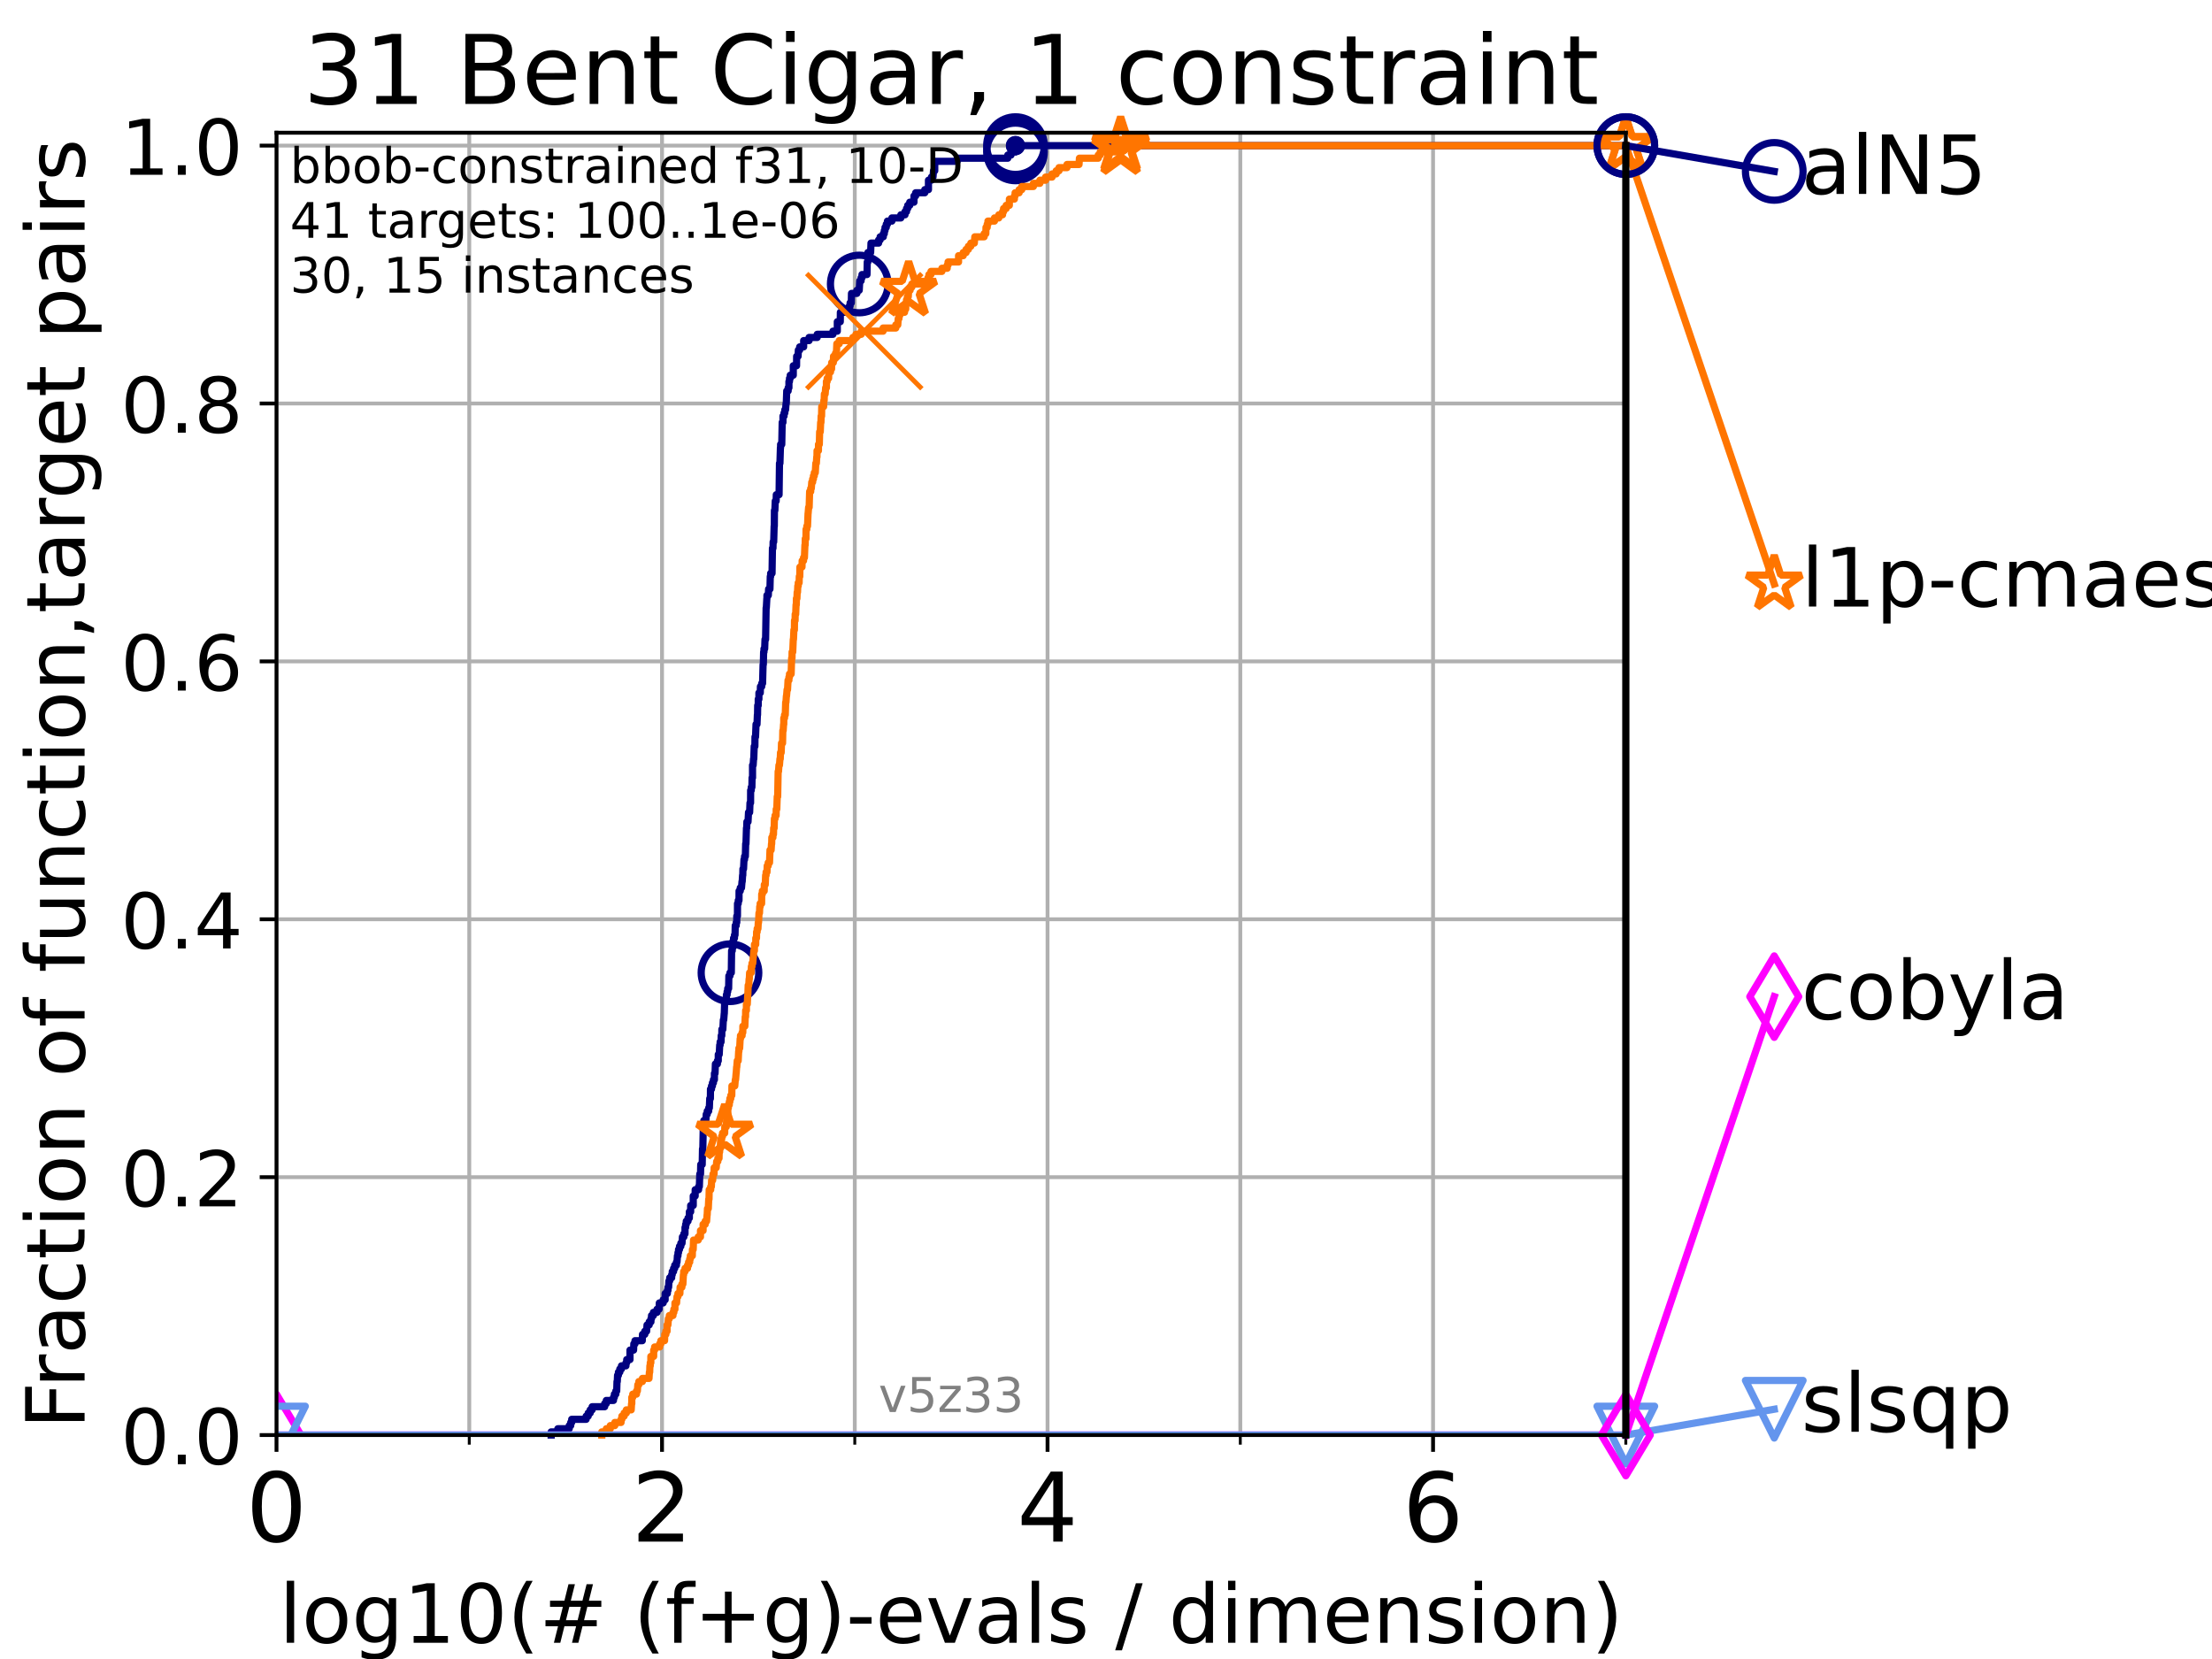 <?xml version="1.0" encoding="utf-8" standalone="no"?>
<!DOCTYPE svg PUBLIC "-//W3C//DTD SVG 1.1//EN"
  "http://www.w3.org/Graphics/SVG/1.1/DTD/svg11.dtd">
<!-- Created with matplotlib (https://matplotlib.org/) -->
<svg height="345.6pt" version="1.1" viewBox="0 0 460.8 345.6" width="460.8pt" xmlns="http://www.w3.org/2000/svg" xmlns:xlink="http://www.w3.org/1999/xlink">
 <defs>
  <style type="text/css">*{stroke-linecap:butt;stroke-linejoin:round;}</style>
 </defs>
 <g id="figure_1">
  <g id="patch_1">
   <path d="M 0 345.6 
L 460.8 345.6 
L 460.8 0 
L 0 0 
z
" style="fill:#ffffff;"/>
  </g>
  <g id="axes_1">
   <g id="patch_2">
    <path d="M 57.6 298.944 
L 338.688 298.944 
L 338.688 27.648 
L 57.6 27.648 
z
" style="fill:#ffffff;"/>
   </g>
   <g id="matplotlib.axis_1">
    <g id="xtick_1">
     <g id="line2d_1">
      <path clip-path="url(#pddd1f0dfe0)" d="M 57.6 298.944 
L 57.6 27.648 
" style="fill:none;stroke:#b0b0b0;stroke-linecap:square;stroke-width:0.8;"/>
     </g>
     <g id="line2d_2">
      <defs>
       <path d="M 0 0 
L 0 3.5 
" id="ma3075ef381" style="stroke:#000000;stroke-width:0.8;"/>
      </defs>
      <g>
       <use style="stroke:#000000;stroke-width:0.8;" x="57.6" xlink:href="#ma3075ef381" y="298.944"/>
      </g>
     </g>
     <g id="text_1">
      <!-- 0 -->
      <g transform="translate(51.237 321.141)scale(0.2 -0.2)">
       <defs>
        <path d="M 31.781 66.406 
Q 24.172 66.406 20.328 58.906 
Q 16.5 51.422 16.5 36.375 
Q 16.5 21.391 20.328 13.891 
Q 24.172 6.391 31.781 6.391 
Q 39.453 6.391 43.281 13.891 
Q 47.125 21.391 47.125 36.375 
Q 47.125 51.422 43.281 58.906 
Q 39.453 66.406 31.781 66.406 
z
M 31.781 74.219 
Q 44.047 74.219 50.516 64.516 
Q 56.984 54.828 56.984 36.375 
Q 56.984 17.969 50.516 8.266 
Q 44.047 -1.422 31.781 -1.422 
Q 19.531 -1.422 13.062 8.266 
Q 6.594 17.969 6.594 36.375 
Q 6.594 54.828 13.062 64.516 
Q 19.531 74.219 31.781 74.219 
z
" id="DejaVuSans-48"/>
       </defs>
       <use xlink:href="#DejaVuSans-48"/>
      </g>
     </g>
    </g>
    <g id="xtick_2">
     <g id="line2d_3">
      <path clip-path="url(#pddd1f0dfe0)" d="M 137.911 298.944 
L 137.911 27.648 
" style="fill:none;stroke:#b0b0b0;stroke-linecap:square;stroke-width:0.8;"/>
     </g>
     <g id="line2d_4">
      <g>
       <use style="stroke:#000000;stroke-width:0.8;" x="137.911" xlink:href="#ma3075ef381" y="298.944"/>
      </g>
     </g>
     <g id="text_2">
      <!-- 2 -->
      <g transform="translate(131.548 321.141)scale(0.2 -0.2)">
       <defs>
        <path d="M 19.188 8.297 
L 53.609 8.297 
L 53.609 0 
L 7.328 0 
L 7.328 8.297 
Q 12.938 14.109 22.625 23.891 
Q 32.328 33.688 34.812 36.531 
Q 39.547 41.844 41.422 45.531 
Q 43.312 49.219 43.312 52.781 
Q 43.312 58.594 39.234 62.25 
Q 35.156 65.922 28.609 65.922 
Q 23.969 65.922 18.812 64.312 
Q 13.672 62.703 7.812 59.422 
L 7.812 69.391 
Q 13.766 71.781 18.938 73 
Q 24.125 74.219 28.422 74.219 
Q 39.75 74.219 46.484 68.547 
Q 53.219 62.891 53.219 53.422 
Q 53.219 48.922 51.531 44.891 
Q 49.859 40.875 45.406 35.406 
Q 44.188 33.984 37.641 27.219 
Q 31.109 20.453 19.188 8.297 
z
" id="DejaVuSans-50"/>
       </defs>
       <use xlink:href="#DejaVuSans-50"/>
      </g>
     </g>
    </g>
    <g id="xtick_3">
     <g id="line2d_5">
      <path clip-path="url(#pddd1f0dfe0)" d="M 218.222 298.944 
L 218.222 27.648 
" style="fill:none;stroke:#b0b0b0;stroke-linecap:square;stroke-width:0.8;"/>
     </g>
     <g id="line2d_6">
      <g>
       <use style="stroke:#000000;stroke-width:0.8;" x="218.222" xlink:href="#ma3075ef381" y="298.944"/>
      </g>
     </g>
     <g id="text_3">
      <!-- 4 -->
      <g transform="translate(211.859 321.141)scale(0.2 -0.2)">
       <defs>
        <path d="M 37.797 64.312 
L 12.891 25.391 
L 37.797 25.391 
z
M 35.203 72.906 
L 47.609 72.906 
L 47.609 25.391 
L 58.016 25.391 
L 58.016 17.188 
L 47.609 17.188 
L 47.609 0 
L 37.797 0 
L 37.797 17.188 
L 4.891 17.188 
L 4.891 26.703 
z
" id="DejaVuSans-52"/>
       </defs>
       <use xlink:href="#DejaVuSans-52"/>
      </g>
     </g>
    </g>
    <g id="xtick_4">
     <g id="line2d_7">
      <path clip-path="url(#pddd1f0dfe0)" d="M 298.533 298.944 
L 298.533 27.648 
" style="fill:none;stroke:#b0b0b0;stroke-linecap:square;stroke-width:0.8;"/>
     </g>
     <g id="line2d_8">
      <g>
       <use style="stroke:#000000;stroke-width:0.8;" x="298.533" xlink:href="#ma3075ef381" y="298.944"/>
      </g>
     </g>
     <g id="text_4">
      <!-- 6 -->
      <g transform="translate(292.17 321.141)scale(0.2 -0.2)">
       <defs>
        <path d="M 33.016 40.375 
Q 26.375 40.375 22.484 35.828 
Q 18.609 31.297 18.609 23.391 
Q 18.609 15.531 22.484 10.953 
Q 26.375 6.391 33.016 6.391 
Q 39.656 6.391 43.531 10.953 
Q 47.406 15.531 47.406 23.391 
Q 47.406 31.297 43.531 35.828 
Q 39.656 40.375 33.016 40.375 
z
M 52.594 71.297 
L 52.594 62.312 
Q 48.875 64.062 45.094 64.984 
Q 41.312 65.922 37.594 65.922 
Q 27.828 65.922 22.672 59.328 
Q 17.531 52.734 16.797 39.406 
Q 19.672 43.656 24.016 45.922 
Q 28.375 48.188 33.594 48.188 
Q 44.578 48.188 50.953 41.516 
Q 57.328 34.859 57.328 23.391 
Q 57.328 12.156 50.688 5.359 
Q 44.047 -1.422 33.016 -1.422 
Q 20.359 -1.422 13.672 8.266 
Q 6.984 17.969 6.984 36.375 
Q 6.984 53.656 15.188 63.938 
Q 23.391 74.219 37.203 74.219 
Q 40.922 74.219 44.703 73.484 
Q 48.484 72.75 52.594 71.297 
z
" id="DejaVuSans-54"/>
       </defs>
       <use xlink:href="#DejaVuSans-54"/>
      </g>
     </g>
    </g>
    <g id="xtick_5">
     <g id="line2d_9">
      <path clip-path="url(#pddd1f0dfe0)" d="M 97.755 298.944 
L 97.755 27.648 
" style="fill:none;stroke:#b0b0b0;stroke-linecap:square;stroke-width:0.8;"/>
     </g>
     <g id="line2d_10">
      <defs>
       <path d="M 0 0 
L 0 2 
" id="mc90a6767c0" style="stroke:#000000;stroke-width:0.6;"/>
      </defs>
      <g>
       <use style="stroke:#000000;stroke-width:0.6;" x="97.755" xlink:href="#mc90a6767c0" y="298.944"/>
      </g>
     </g>
    </g>
    <g id="xtick_6">
     <g id="line2d_11">
      <path clip-path="url(#pddd1f0dfe0)" d="M 178.066 298.944 
L 178.066 27.648 
" style="fill:none;stroke:#b0b0b0;stroke-linecap:square;stroke-width:0.8;"/>
     </g>
     <g id="line2d_12">
      <g>
       <use style="stroke:#000000;stroke-width:0.6;" x="178.066" xlink:href="#mc90a6767c0" y="298.944"/>
      </g>
     </g>
    </g>
    <g id="xtick_7">
     <g id="line2d_13">
      <path clip-path="url(#pddd1f0dfe0)" d="M 258.377 298.944 
L 258.377 27.648 
" style="fill:none;stroke:#b0b0b0;stroke-linecap:square;stroke-width:0.8;"/>
     </g>
     <g id="line2d_14">
      <g>
       <use style="stroke:#000000;stroke-width:0.6;" x="258.377" xlink:href="#mc90a6767c0" y="298.944"/>
      </g>
     </g>
    </g>
    <g id="xtick_8">
     <g id="line2d_15">
      <path clip-path="url(#pddd1f0dfe0)" d="M 338.688 298.944 
L 338.688 27.648 
" style="fill:none;stroke:#b0b0b0;stroke-linecap:square;stroke-width:0.8;"/>
     </g>
     <g id="line2d_16">
      <g>
       <use style="stroke:#000000;stroke-width:0.6;" x="338.688" xlink:href="#mc90a6767c0" y="298.944"/>
      </g>
     </g>
    </g>
    <g id="text_5">
     <!-- log10(# (f+g)-evals / dimension) -->
     <g transform="translate(58.145 342.218)scale(0.17 -0.17)">
      <defs>
       <path d="M 9.422 75.984 
L 18.406 75.984 
L 18.406 0 
L 9.422 0 
z
" id="DejaVuSans-108"/>
       <path d="M 30.609 48.391 
Q 23.391 48.391 19.188 42.75 
Q 14.984 37.109 14.984 27.297 
Q 14.984 17.484 19.156 11.844 
Q 23.344 6.203 30.609 6.203 
Q 37.797 6.203 41.984 11.859 
Q 46.188 17.531 46.188 27.297 
Q 46.188 37.016 41.984 42.703 
Q 37.797 48.391 30.609 48.391 
z
M 30.609 56 
Q 42.328 56 49.016 48.375 
Q 55.719 40.766 55.719 27.297 
Q 55.719 13.875 49.016 6.219 
Q 42.328 -1.422 30.609 -1.422 
Q 18.844 -1.422 12.172 6.219 
Q 5.516 13.875 5.516 27.297 
Q 5.516 40.766 12.172 48.375 
Q 18.844 56 30.609 56 
z
" id="DejaVuSans-111"/>
       <path d="M 45.406 27.984 
Q 45.406 37.75 41.375 43.109 
Q 37.359 48.484 30.078 48.484 
Q 22.859 48.484 18.828 43.109 
Q 14.797 37.75 14.797 27.984 
Q 14.797 18.266 18.828 12.891 
Q 22.859 7.516 30.078 7.516 
Q 37.359 7.516 41.375 12.891 
Q 45.406 18.266 45.406 27.984 
z
M 54.391 6.781 
Q 54.391 -7.172 48.188 -13.984 
Q 42 -20.797 29.203 -20.797 
Q 24.469 -20.797 20.266 -20.094 
Q 16.062 -19.391 12.109 -17.922 
L 12.109 -9.188 
Q 16.062 -11.328 19.922 -12.344 
Q 23.781 -13.375 27.781 -13.375 
Q 36.625 -13.375 41.016 -8.766 
Q 45.406 -4.156 45.406 5.172 
L 45.406 9.625 
Q 42.625 4.781 38.281 2.391 
Q 33.938 0 27.875 0 
Q 17.828 0 11.672 7.656 
Q 5.516 15.328 5.516 27.984 
Q 5.516 40.672 11.672 48.328 
Q 17.828 56 27.875 56 
Q 33.938 56 38.281 53.609 
Q 42.625 51.219 45.406 46.391 
L 45.406 54.688 
L 54.391 54.688 
z
" id="DejaVuSans-103"/>
       <path d="M 12.406 8.297 
L 28.516 8.297 
L 28.516 63.922 
L 10.984 60.406 
L 10.984 69.391 
L 28.422 72.906 
L 38.281 72.906 
L 38.281 8.297 
L 54.391 8.297 
L 54.391 0 
L 12.406 0 
z
" id="DejaVuSans-49"/>
       <path d="M 31 75.875 
Q 24.469 64.656 21.281 53.656 
Q 18.109 42.672 18.109 31.391 
Q 18.109 20.125 21.312 9.062 
Q 24.516 -2 31 -13.188 
L 23.188 -13.188 
Q 15.875 -1.703 12.234 9.375 
Q 8.594 20.453 8.594 31.391 
Q 8.594 42.281 12.203 53.312 
Q 15.828 64.359 23.188 75.875 
z
" id="DejaVuSans-40"/>
       <path d="M 51.125 44 
L 36.922 44 
L 32.812 27.688 
L 47.125 27.688 
z
M 43.797 71.781 
L 38.719 51.516 
L 52.984 51.516 
L 58.109 71.781 
L 65.922 71.781 
L 60.891 51.516 
L 76.125 51.516 
L 76.125 44 
L 58.984 44 
L 54.984 27.688 
L 70.516 27.688 
L 70.516 20.219 
L 53.078 20.219 
L 48 0 
L 40.188 0 
L 45.219 20.219 
L 30.906 20.219 
L 25.875 0 
L 18.016 0 
L 23.094 20.219 
L 7.719 20.219 
L 7.719 27.688 
L 24.906 27.688 
L 29 44 
L 13.281 44 
L 13.281 51.516 
L 30.906 51.516 
L 35.891 71.781 
z
" id="DejaVuSans-35"/>
       <path id="DejaVuSans-32"/>
       <path d="M 37.109 75.984 
L 37.109 68.5 
L 28.516 68.5 
Q 23.688 68.5 21.797 66.547 
Q 19.922 64.594 19.922 59.516 
L 19.922 54.688 
L 34.719 54.688 
L 34.719 47.703 
L 19.922 47.703 
L 19.922 0 
L 10.891 0 
L 10.891 47.703 
L 2.297 47.703 
L 2.297 54.688 
L 10.891 54.688 
L 10.891 58.5 
Q 10.891 67.625 15.141 71.797 
Q 19.391 75.984 28.609 75.984 
z
" id="DejaVuSans-102"/>
       <path d="M 46 62.703 
L 46 35.5 
L 73.188 35.5 
L 73.188 27.203 
L 46 27.203 
L 46 0 
L 37.797 0 
L 37.797 27.203 
L 10.594 27.203 
L 10.594 35.5 
L 37.797 35.5 
L 37.797 62.703 
z
" id="DejaVuSans-43"/>
       <path d="M 8.016 75.875 
L 15.828 75.875 
Q 23.141 64.359 26.781 53.312 
Q 30.422 42.281 30.422 31.391 
Q 30.422 20.453 26.781 9.375 
Q 23.141 -1.703 15.828 -13.188 
L 8.016 -13.188 
Q 14.5 -2 17.703 9.062 
Q 20.906 20.125 20.906 31.391 
Q 20.906 42.672 17.703 53.656 
Q 14.5 64.656 8.016 75.875 
z
" id="DejaVuSans-41"/>
       <path d="M 4.891 31.391 
L 31.203 31.391 
L 31.203 23.391 
L 4.891 23.391 
z
" id="DejaVuSans-45"/>
       <path d="M 56.203 29.594 
L 56.203 25.203 
L 14.891 25.203 
Q 15.484 15.922 20.484 11.062 
Q 25.484 6.203 34.422 6.203 
Q 39.594 6.203 44.453 7.469 
Q 49.312 8.734 54.109 11.281 
L 54.109 2.781 
Q 49.266 0.734 44.188 -0.344 
Q 39.109 -1.422 33.891 -1.422 
Q 20.797 -1.422 13.156 6.188 
Q 5.516 13.812 5.516 26.812 
Q 5.516 40.234 12.766 48.109 
Q 20.016 56 32.328 56 
Q 43.359 56 49.781 48.891 
Q 56.203 41.797 56.203 29.594 
z
M 47.219 32.234 
Q 47.125 39.594 43.094 43.984 
Q 39.062 48.391 32.422 48.391 
Q 24.906 48.391 20.391 44.141 
Q 15.875 39.891 15.188 32.172 
z
" id="DejaVuSans-101"/>
       <path d="M 2.984 54.688 
L 12.5 54.688 
L 29.594 8.797 
L 46.688 54.688 
L 56.203 54.688 
L 35.688 0 
L 23.484 0 
z
" id="DejaVuSans-118"/>
       <path d="M 34.281 27.484 
Q 23.391 27.484 19.188 25 
Q 14.984 22.516 14.984 16.5 
Q 14.984 11.719 18.141 8.906 
Q 21.297 6.109 26.703 6.109 
Q 34.188 6.109 38.703 11.406 
Q 43.219 16.703 43.219 25.484 
L 43.219 27.484 
z
M 52.203 31.203 
L 52.203 0 
L 43.219 0 
L 43.219 8.297 
Q 40.141 3.328 35.547 0.953 
Q 30.953 -1.422 24.312 -1.422 
Q 15.922 -1.422 10.953 3.297 
Q 6 8.016 6 15.922 
Q 6 25.141 12.172 29.828 
Q 18.359 34.516 30.609 34.516 
L 43.219 34.516 
L 43.219 35.406 
Q 43.219 41.609 39.141 45 
Q 35.062 48.391 27.688 48.391 
Q 23 48.391 18.547 47.266 
Q 14.109 46.141 10.016 43.891 
L 10.016 52.203 
Q 14.938 54.109 19.578 55.047 
Q 24.219 56 28.609 56 
Q 40.484 56 46.344 49.844 
Q 52.203 43.703 52.203 31.203 
z
" id="DejaVuSans-97"/>
       <path d="M 44.281 53.078 
L 44.281 44.578 
Q 40.484 46.531 36.375 47.5 
Q 32.281 48.484 27.875 48.484 
Q 21.188 48.484 17.844 46.438 
Q 14.5 44.391 14.5 40.281 
Q 14.5 37.156 16.891 35.375 
Q 19.281 33.594 26.516 31.984 
L 29.594 31.297 
Q 39.156 29.25 43.188 25.516 
Q 47.219 21.781 47.219 15.094 
Q 47.219 7.469 41.188 3.016 
Q 35.156 -1.422 24.609 -1.422 
Q 20.219 -1.422 15.453 -0.562 
Q 10.688 0.297 5.422 2 
L 5.422 11.281 
Q 10.406 8.688 15.234 7.391 
Q 20.062 6.109 24.812 6.109 
Q 31.156 6.109 34.562 8.281 
Q 37.984 10.453 37.984 14.406 
Q 37.984 18.062 35.516 20.016 
Q 33.062 21.969 24.703 23.781 
L 21.578 24.516 
Q 13.234 26.266 9.516 29.906 
Q 5.812 33.547 5.812 39.891 
Q 5.812 47.609 11.281 51.797 
Q 16.75 56 26.812 56 
Q 31.781 56 36.172 55.266 
Q 40.578 54.547 44.281 53.078 
z
" id="DejaVuSans-115"/>
       <path d="M 25.391 72.906 
L 33.688 72.906 
L 8.297 -9.281 
L 0 -9.281 
z
" id="DejaVuSans-47"/>
       <path d="M 45.406 46.391 
L 45.406 75.984 
L 54.391 75.984 
L 54.391 0 
L 45.406 0 
L 45.406 8.203 
Q 42.578 3.328 38.25 0.953 
Q 33.938 -1.422 27.875 -1.422 
Q 17.969 -1.422 11.734 6.484 
Q 5.516 14.406 5.516 27.297 
Q 5.516 40.188 11.734 48.094 
Q 17.969 56 27.875 56 
Q 33.938 56 38.25 53.625 
Q 42.578 51.266 45.406 46.391 
z
M 14.797 27.297 
Q 14.797 17.391 18.875 11.75 
Q 22.953 6.109 30.078 6.109 
Q 37.203 6.109 41.297 11.75 
Q 45.406 17.391 45.406 27.297 
Q 45.406 37.203 41.297 42.844 
Q 37.203 48.484 30.078 48.484 
Q 22.953 48.484 18.875 42.844 
Q 14.797 37.203 14.797 27.297 
z
" id="DejaVuSans-100"/>
       <path d="M 9.422 54.688 
L 18.406 54.688 
L 18.406 0 
L 9.422 0 
z
M 9.422 75.984 
L 18.406 75.984 
L 18.406 64.594 
L 9.422 64.594 
z
" id="DejaVuSans-105"/>
       <path d="M 52 44.188 
Q 55.375 50.25 60.062 53.125 
Q 64.75 56 71.094 56 
Q 79.641 56 84.281 50.016 
Q 88.922 44.047 88.922 33.016 
L 88.922 0 
L 79.891 0 
L 79.891 32.719 
Q 79.891 40.578 77.094 44.375 
Q 74.312 48.188 68.609 48.188 
Q 61.625 48.188 57.562 43.547 
Q 53.516 38.922 53.516 30.906 
L 53.516 0 
L 44.484 0 
L 44.484 32.719 
Q 44.484 40.625 41.703 44.406 
Q 38.922 48.188 33.109 48.188 
Q 26.219 48.188 22.156 43.531 
Q 18.109 38.875 18.109 30.906 
L 18.109 0 
L 9.078 0 
L 9.078 54.688 
L 18.109 54.688 
L 18.109 46.188 
Q 21.188 51.219 25.484 53.609 
Q 29.781 56 35.688 56 
Q 41.656 56 45.828 52.969 
Q 50 49.953 52 44.188 
z
" id="DejaVuSans-109"/>
       <path d="M 54.891 33.016 
L 54.891 0 
L 45.906 0 
L 45.906 32.719 
Q 45.906 40.484 42.875 44.328 
Q 39.844 48.188 33.797 48.188 
Q 26.516 48.188 22.312 43.547 
Q 18.109 38.922 18.109 30.906 
L 18.109 0 
L 9.078 0 
L 9.078 54.688 
L 18.109 54.688 
L 18.109 46.188 
Q 21.344 51.125 25.703 53.562 
Q 30.078 56 35.797 56 
Q 45.219 56 50.047 50.172 
Q 54.891 44.344 54.891 33.016 
z
" id="DejaVuSans-110"/>
      </defs>
      <use xlink:href="#DejaVuSans-108"/>
      <use x="27.783" xlink:href="#DejaVuSans-111"/>
      <use x="88.965" xlink:href="#DejaVuSans-103"/>
      <use x="152.441" xlink:href="#DejaVuSans-49"/>
      <use x="216.064" xlink:href="#DejaVuSans-48"/>
      <use x="279.688" xlink:href="#DejaVuSans-40"/>
      <use x="318.701" xlink:href="#DejaVuSans-35"/>
      <use x="402.49" xlink:href="#DejaVuSans-32"/>
      <use x="434.277" xlink:href="#DejaVuSans-40"/>
      <use x="473.291" xlink:href="#DejaVuSans-102"/>
      <use x="508.496" xlink:href="#DejaVuSans-43"/>
      <use x="592.285" xlink:href="#DejaVuSans-103"/>
      <use x="655.762" xlink:href="#DejaVuSans-41"/>
      <use x="694.775" xlink:href="#DejaVuSans-45"/>
      <use x="730.859" xlink:href="#DejaVuSans-101"/>
      <use x="792.383" xlink:href="#DejaVuSans-118"/>
      <use x="851.562" xlink:href="#DejaVuSans-97"/>
      <use x="912.842" xlink:href="#DejaVuSans-108"/>
      <use x="940.625" xlink:href="#DejaVuSans-115"/>
      <use x="992.725" xlink:href="#DejaVuSans-32"/>
      <use x="1024.512" xlink:href="#DejaVuSans-47"/>
      <use x="1058.203" xlink:href="#DejaVuSans-32"/>
      <use x="1089.99" xlink:href="#DejaVuSans-100"/>
      <use x="1153.467" xlink:href="#DejaVuSans-105"/>
      <use x="1181.25" xlink:href="#DejaVuSans-109"/>
      <use x="1278.662" xlink:href="#DejaVuSans-101"/>
      <use x="1340.186" xlink:href="#DejaVuSans-110"/>
      <use x="1403.564" xlink:href="#DejaVuSans-115"/>
      <use x="1455.664" xlink:href="#DejaVuSans-105"/>
      <use x="1483.447" xlink:href="#DejaVuSans-111"/>
      <use x="1544.629" xlink:href="#DejaVuSans-110"/>
      <use x="1608.008" xlink:href="#DejaVuSans-41"/>
     </g>
    </g>
   </g>
   <g id="matplotlib.axis_2">
    <g id="ytick_1">
     <g id="line2d_17">
      <path clip-path="url(#pddd1f0dfe0)" d="M 57.6 298.944 
L 338.688 298.944 
" style="fill:none;stroke:#b0b0b0;stroke-linecap:square;stroke-width:0.8;"/>
     </g>
     <g id="line2d_18">
      <defs>
       <path d="M 0 0 
L -3.5 0 
" id="m20f7a4e26a" style="stroke:#000000;stroke-width:0.8;"/>
      </defs>
      <g>
       <use style="stroke:#000000;stroke-width:0.8;" x="57.6" xlink:href="#m20f7a4e26a" y="298.944"/>
      </g>
     </g>
     <g id="text_6">
      <!-- 0.0 -->
      <g transform="translate(25.155 305.023)scale(0.16 -0.16)">
       <defs>
        <path d="M 10.688 12.406 
L 21 12.406 
L 21 0 
L 10.688 0 
z
" id="DejaVuSans-46"/>
       </defs>
       <use xlink:href="#DejaVuSans-48"/>
       <use x="63.623" xlink:href="#DejaVuSans-46"/>
       <use x="95.41" xlink:href="#DejaVuSans-48"/>
      </g>
     </g>
    </g>
    <g id="ytick_2">
     <g id="line2d_19">
      <path clip-path="url(#pddd1f0dfe0)" d="M 57.6 245.222 
L 338.688 245.222 
" style="fill:none;stroke:#b0b0b0;stroke-linecap:square;stroke-width:0.8;"/>
     </g>
     <g id="line2d_20">
      <g>
       <use style="stroke:#000000;stroke-width:0.8;" x="57.6" xlink:href="#m20f7a4e26a" y="245.222"/>
      </g>
     </g>
     <g id="text_7">
      <!-- 0.2 -->
      <g transform="translate(25.155 251.301)scale(0.16 -0.16)">
       <use xlink:href="#DejaVuSans-48"/>
       <use x="63.623" xlink:href="#DejaVuSans-46"/>
       <use x="95.41" xlink:href="#DejaVuSans-50"/>
      </g>
     </g>
    </g>
    <g id="ytick_3">
     <g id="line2d_21">
      <path clip-path="url(#pddd1f0dfe0)" d="M 57.6 191.5 
L 338.688 191.5 
" style="fill:none;stroke:#b0b0b0;stroke-linecap:square;stroke-width:0.8;"/>
     </g>
     <g id="line2d_22">
      <g>
       <use style="stroke:#000000;stroke-width:0.8;" x="57.6" xlink:href="#m20f7a4e26a" y="191.5"/>
      </g>
     </g>
     <g id="text_8">
      <!-- 0.4 -->
      <g transform="translate(25.155 197.579)scale(0.16 -0.16)">
       <use xlink:href="#DejaVuSans-48"/>
       <use x="63.623" xlink:href="#DejaVuSans-46"/>
       <use x="95.41" xlink:href="#DejaVuSans-52"/>
      </g>
     </g>
    </g>
    <g id="ytick_4">
     <g id="line2d_23">
      <path clip-path="url(#pddd1f0dfe0)" d="M 57.6 137.778 
L 338.688 137.778 
" style="fill:none;stroke:#b0b0b0;stroke-linecap:square;stroke-width:0.8;"/>
     </g>
     <g id="line2d_24">
      <g>
       <use style="stroke:#000000;stroke-width:0.8;" x="57.6" xlink:href="#m20f7a4e26a" y="137.778"/>
      </g>
     </g>
     <g id="text_9">
      <!-- 0.6 -->
      <g transform="translate(25.155 143.857)scale(0.16 -0.16)">
       <use xlink:href="#DejaVuSans-48"/>
       <use x="63.623" xlink:href="#DejaVuSans-46"/>
       <use x="95.41" xlink:href="#DejaVuSans-54"/>
      </g>
     </g>
    </g>
    <g id="ytick_5">
     <g id="line2d_25">
      <path clip-path="url(#pddd1f0dfe0)" d="M 57.6 84.056 
L 338.688 84.056 
" style="fill:none;stroke:#b0b0b0;stroke-linecap:square;stroke-width:0.8;"/>
     </g>
     <g id="line2d_26">
      <g>
       <use style="stroke:#000000;stroke-width:0.8;" x="57.6" xlink:href="#m20f7a4e26a" y="84.056"/>
      </g>
     </g>
     <g id="text_10">
      <!-- 0.8 -->
      <g transform="translate(25.155 90.135)scale(0.16 -0.16)">
       <defs>
        <path d="M 31.781 34.625 
Q 24.75 34.625 20.719 30.859 
Q 16.703 27.094 16.703 20.516 
Q 16.703 13.922 20.719 10.156 
Q 24.75 6.391 31.781 6.391 
Q 38.812 6.391 42.859 10.172 
Q 46.922 13.969 46.922 20.516 
Q 46.922 27.094 42.891 30.859 
Q 38.875 34.625 31.781 34.625 
z
M 21.922 38.812 
Q 15.578 40.375 12.031 44.719 
Q 8.5 49.078 8.5 55.328 
Q 8.5 64.062 14.719 69.141 
Q 20.953 74.219 31.781 74.219 
Q 42.672 74.219 48.875 69.141 
Q 55.078 64.062 55.078 55.328 
Q 55.078 49.078 51.531 44.719 
Q 48 40.375 41.703 38.812 
Q 48.828 37.156 52.797 32.312 
Q 56.781 27.484 56.781 20.516 
Q 56.781 9.906 50.312 4.234 
Q 43.844 -1.422 31.781 -1.422 
Q 19.734 -1.422 13.25 4.234 
Q 6.781 9.906 6.781 20.516 
Q 6.781 27.484 10.781 32.312 
Q 14.797 37.156 21.922 38.812 
z
M 18.312 54.391 
Q 18.312 48.734 21.844 45.562 
Q 25.391 42.391 31.781 42.391 
Q 38.141 42.391 41.719 45.562 
Q 45.312 48.734 45.312 54.391 
Q 45.312 60.062 41.719 63.234 
Q 38.141 66.406 31.781 66.406 
Q 25.391 66.406 21.844 63.234 
Q 18.312 60.062 18.312 54.391 
z
" id="DejaVuSans-56"/>
       </defs>
       <use xlink:href="#DejaVuSans-48"/>
       <use x="63.623" xlink:href="#DejaVuSans-46"/>
       <use x="95.41" xlink:href="#DejaVuSans-56"/>
      </g>
     </g>
    </g>
    <g id="ytick_6">
     <g id="line2d_27">
      <path clip-path="url(#pddd1f0dfe0)" d="M 57.6 30.334 
L 338.688 30.334 
" style="fill:none;stroke:#b0b0b0;stroke-linecap:square;stroke-width:0.8;"/>
     </g>
     <g id="line2d_28">
      <g>
       <use style="stroke:#000000;stroke-width:0.8;" x="57.6" xlink:href="#m20f7a4e26a" y="30.334"/>
      </g>
     </g>
     <g id="text_11">
      <!-- 1.0 -->
      <g transform="translate(25.155 36.413)scale(0.16 -0.16)">
       <use xlink:href="#DejaVuSans-49"/>
       <use x="63.623" xlink:href="#DejaVuSans-46"/>
       <use x="95.41" xlink:href="#DejaVuSans-48"/>
      </g>
     </g>
    </g>
    <g id="text_12">
     <!-- Fraction of function,target pairs -->
     <g transform="translate(17.62 297.681)rotate(-90)scale(0.17 -0.17)">
      <defs>
       <path d="M 9.812 72.906 
L 51.703 72.906 
L 51.703 64.594 
L 19.672 64.594 
L 19.672 43.109 
L 48.578 43.109 
L 48.578 34.812 
L 19.672 34.812 
L 19.672 0 
L 9.812 0 
z
" id="DejaVuSans-70"/>
       <path d="M 41.109 46.297 
Q 39.594 47.172 37.812 47.578 
Q 36.031 48 33.891 48 
Q 26.266 48 22.188 43.047 
Q 18.109 38.094 18.109 28.812 
L 18.109 0 
L 9.078 0 
L 9.078 54.688 
L 18.109 54.688 
L 18.109 46.188 
Q 20.953 51.172 25.484 53.578 
Q 30.031 56 36.531 56 
Q 37.453 56 38.578 55.875 
Q 39.703 55.766 41.062 55.516 
z
" id="DejaVuSans-114"/>
       <path d="M 48.781 52.594 
L 48.781 44.188 
Q 44.969 46.297 41.141 47.344 
Q 37.312 48.391 33.406 48.391 
Q 24.656 48.391 19.812 42.844 
Q 14.984 37.312 14.984 27.297 
Q 14.984 17.281 19.812 11.734 
Q 24.656 6.203 33.406 6.203 
Q 37.312 6.203 41.141 7.25 
Q 44.969 8.297 48.781 10.406 
L 48.781 2.094 
Q 45.016 0.344 40.984 -0.531 
Q 36.969 -1.422 32.422 -1.422 
Q 20.062 -1.422 12.781 6.344 
Q 5.516 14.109 5.516 27.297 
Q 5.516 40.672 12.859 48.328 
Q 20.219 56 33.016 56 
Q 37.156 56 41.109 55.141 
Q 45.062 54.297 48.781 52.594 
z
" id="DejaVuSans-99"/>
       <path d="M 18.312 70.219 
L 18.312 54.688 
L 36.812 54.688 
L 36.812 47.703 
L 18.312 47.703 
L 18.312 18.016 
Q 18.312 11.328 20.141 9.422 
Q 21.969 7.516 27.594 7.516 
L 36.812 7.516 
L 36.812 0 
L 27.594 0 
Q 17.188 0 13.234 3.875 
Q 9.281 7.766 9.281 18.016 
L 9.281 47.703 
L 2.688 47.703 
L 2.688 54.688 
L 9.281 54.688 
L 9.281 70.219 
z
" id="DejaVuSans-116"/>
       <path d="M 8.5 21.578 
L 8.5 54.688 
L 17.484 54.688 
L 17.484 21.922 
Q 17.484 14.156 20.5 10.266 
Q 23.531 6.391 29.594 6.391 
Q 36.859 6.391 41.078 11.031 
Q 45.312 15.672 45.312 23.688 
L 45.312 54.688 
L 54.297 54.688 
L 54.297 0 
L 45.312 0 
L 45.312 8.406 
Q 42.047 3.422 37.719 1 
Q 33.406 -1.422 27.688 -1.422 
Q 18.266 -1.422 13.375 4.438 
Q 8.5 10.297 8.5 21.578 
z
M 31.109 56 
z
" id="DejaVuSans-117"/>
       <path d="M 11.719 12.406 
L 22.016 12.406 
L 22.016 4 
L 14.016 -11.625 
L 7.719 -11.625 
L 11.719 4 
z
" id="DejaVuSans-44"/>
       <path d="M 18.109 8.203 
L 18.109 -20.797 
L 9.078 -20.797 
L 9.078 54.688 
L 18.109 54.688 
L 18.109 46.391 
Q 20.953 51.266 25.266 53.625 
Q 29.594 56 35.594 56 
Q 45.562 56 51.781 48.094 
Q 58.016 40.188 58.016 27.297 
Q 58.016 14.406 51.781 6.484 
Q 45.562 -1.422 35.594 -1.422 
Q 29.594 -1.422 25.266 0.953 
Q 20.953 3.328 18.109 8.203 
z
M 48.688 27.297 
Q 48.688 37.203 44.609 42.844 
Q 40.531 48.484 33.406 48.484 
Q 26.266 48.484 22.188 42.844 
Q 18.109 37.203 18.109 27.297 
Q 18.109 17.391 22.188 11.75 
Q 26.266 6.109 33.406 6.109 
Q 40.531 6.109 44.609 11.75 
Q 48.688 17.391 48.688 27.297 
z
" id="DejaVuSans-112"/>
      </defs>
      <use xlink:href="#DejaVuSans-70"/>
      <use x="50.27" xlink:href="#DejaVuSans-114"/>
      <use x="91.383" xlink:href="#DejaVuSans-97"/>
      <use x="152.662" xlink:href="#DejaVuSans-99"/>
      <use x="207.643" xlink:href="#DejaVuSans-116"/>
      <use x="246.852" xlink:href="#DejaVuSans-105"/>
      <use x="274.635" xlink:href="#DejaVuSans-111"/>
      <use x="335.816" xlink:href="#DejaVuSans-110"/>
      <use x="399.195" xlink:href="#DejaVuSans-32"/>
      <use x="430.982" xlink:href="#DejaVuSans-111"/>
      <use x="492.164" xlink:href="#DejaVuSans-102"/>
      <use x="527.369" xlink:href="#DejaVuSans-32"/>
      <use x="559.156" xlink:href="#DejaVuSans-102"/>
      <use x="594.361" xlink:href="#DejaVuSans-117"/>
      <use x="657.74" xlink:href="#DejaVuSans-110"/>
      <use x="721.119" xlink:href="#DejaVuSans-99"/>
      <use x="776.1" xlink:href="#DejaVuSans-116"/>
      <use x="815.309" xlink:href="#DejaVuSans-105"/>
      <use x="843.092" xlink:href="#DejaVuSans-111"/>
      <use x="904.273" xlink:href="#DejaVuSans-110"/>
      <use x="967.652" xlink:href="#DejaVuSans-44"/>
      <use x="999.439" xlink:href="#DejaVuSans-116"/>
      <use x="1038.648" xlink:href="#DejaVuSans-97"/>
      <use x="1099.928" xlink:href="#DejaVuSans-114"/>
      <use x="1139.291" xlink:href="#DejaVuSans-103"/>
      <use x="1202.768" xlink:href="#DejaVuSans-101"/>
      <use x="1264.291" xlink:href="#DejaVuSans-116"/>
      <use x="1303.5" xlink:href="#DejaVuSans-32"/>
      <use x="1335.287" xlink:href="#DejaVuSans-112"/>
      <use x="1398.764" xlink:href="#DejaVuSans-97"/>
      <use x="1460.043" xlink:href="#DejaVuSans-105"/>
      <use x="1487.826" xlink:href="#DejaVuSans-114"/>
      <use x="1528.939" xlink:href="#DejaVuSans-115"/>
     </g>
    </g>
   </g>
   <g id="line2d_29">
    <defs>
     <path d="M 0 1.5 
C 0.398 1.5 0.779 1.342 1.061 1.061 
C 1.342 0.779 1.5 0.398 1.5 0 
C 1.5 -0.398 1.342 -0.779 1.061 -1.061 
C 0.779 -1.342 0.398 -1.5 0 -1.5 
C -0.398 -1.5 -0.779 -1.342 -1.061 -1.061 
C -1.342 -0.779 -1.5 -0.398 -1.5 0 
C -1.5 0.398 -1.342 0.779 -1.061 1.061 
C -0.779 1.342 -0.398 1.5 0 1.5 
z
" id="mdd37d38a28" style="stroke:#000080;"/>
    </defs>
    <g>
     <use style="fill:#000080;stroke:#000080;" x="211.543" xlink:href="#mdd37d38a28" y="30.334"/>
     <use style="fill:#000080;stroke:#000080;" x="211.543" xlink:href="#mdd37d38a28" y="30.334"/>
    </g>
   </g>
   <g id="line2d_30">
    <path d="M 114.817 298.944 
L 114.817 298.289 
L 116.203 298.289 
L 116.203 297.634 
L 118.577 297.634 
L 118.577 296.979 
L 118.891 296.979 
L 118.891 296.323 
L 119.097 296.323 
L 119.097 295.668 
L 122.105 295.668 
L 122.105 295.013 
L 122.531 295.013 
L 122.531 294.358 
L 122.948 294.358 
L 122.948 293.703 
L 123.354 293.703 
L 123.354 293.048 
L 125.962 293.048 
L 125.962 292.393 
L 126.304 292.393 
L 126.304 291.737 
L 127.799 291.737 
L 127.799 291.082 
L 127.985 291.082 
L 127.985 290.427 
L 128.291 290.427 
L 128.291 289.772 
L 128.471 289.772 
L 128.531 287.807 
L 128.591 287.807 
L 128.65 286.496 
L 128.827 286.496 
L 128.827 285.841 
L 129.118 285.841 
L 129.118 285.186 
L 129.461 285.186 
L 129.461 284.531 
L 130.398 284.531 
L 130.398 283.876 
L 130.559 283.876 
L 130.559 283.22 
L 131.236 283.22 
L 131.236 281.255 
L 131.987 281.255 
L 132.036 279.945 
L 132.279 279.945 
L 132.279 279.29 
L 133.8 279.29 
L 133.844 277.979 
L 134.322 277.979 
L 134.322 277.324 
L 134.703 277.324 
L 134.787 276.014 
L 135.24 276.014 
L 135.24 275.359 
L 135.602 275.359 
L 135.602 274.704 
L 135.721 274.704 
L 135.721 274.048 
L 136.112 274.048 
L 136.112 273.393 
L 136.869 273.393 
L 136.869 272.738 
L 137.308 272.738 
L 137.344 271.428 
L 138.153 271.428 
L 138.153 270.773 
L 138.561 270.773 
L 138.561 269.462 
L 139.025 269.462 
L 139.025 268.807 
L 139.156 268.807 
L 139.156 268.152 
L 139.285 268.152 
L 139.35 266.842 
L 139.509 266.842 
L 139.509 266.187 
L 139.918 266.187 
L 139.918 265.532 
L 140.042 265.532 
L 140.042 264.876 
L 140.318 264.876 
L 140.318 264.221 
L 140.559 264.221 
L 140.559 263.566 
L 140.915 263.566 
L 140.915 262.911 
L 141.032 262.911 
L 141.119 261.601 
L 141.235 261.601 
L 141.235 260.946 
L 141.35 260.946 
L 141.35 260.29 
L 141.549 260.29 
L 141.549 259.635 
L 141.83 259.635 
L 141.83 258.98 
L 142.079 258.98 
L 142.161 257.67 
L 142.459 257.67 
L 142.459 257.015 
L 142.7 257.015 
L 142.7 255.704 
L 142.832 255.704 
L 142.832 255.049 
L 142.963 255.049 
L 142.963 254.394 
L 143.324 254.394 
L 143.324 253.739 
L 143.603 253.739 
L 143.603 252.429 
L 143.878 252.429 
L 143.878 251.118 
L 144.415 251.118 
L 144.415 249.153 
L 144.818 249.153 
L 144.818 247.843 
L 145.531 247.843 
L 145.531 247.187 
L 145.688 247.187 
L 145.777 244.567 
L 145.932 244.567 
L 145.976 242.601 
L 146.281 242.601 
L 146.346 239.326 
L 146.41 239.326 
L 146.517 234.085 
L 146.623 234.085 
L 146.623 233.429 
L 147.041 233.429 
L 147.124 232.119 
L 147.328 232.119 
L 147.328 231.464 
L 147.63 231.464 
L 147.63 230.809 
L 147.77 230.809 
L 147.849 228.843 
L 147.986 228.843 
L 148.006 226.878 
L 148.219 226.878 
L 148.219 226.223 
L 148.412 226.223 
L 148.412 225.568 
L 148.62 225.568 
L 148.62 224.912 
L 148.827 224.912 
L 148.827 223.602 
L 148.957 223.602 
L 149.031 221.637 
L 149.45 221.637 
L 149.45 220.982 
L 149.629 220.982 
L 149.629 219.671 
L 149.824 219.671 
L 149.929 217.706 
L 150.016 217.706 
L 150.016 217.051 
L 150.207 217.051 
L 150.241 215.74 
L 150.361 215.74 
L 150.378 214.43 
L 150.582 214.43 
L 150.683 212.465 
L 150.766 212.465 
L 150.866 211.154 
L 150.883 211.154 
L 150.966 208.534 
L 151.309 208.534 
L 151.325 207.224 
L 151.47 207.224 
L 151.47 206.568 
L 151.597 206.568 
L 151.597 205.913 
L 151.787 205.913 
L 151.835 203.293 
L 152.068 203.293 
L 152.068 202.638 
L 152.345 202.638 
L 152.406 198.052 
L 152.542 198.052 
L 152.542 197.396 
L 152.677 197.396 
L 152.677 196.086 
L 152.811 196.086 
L 152.811 195.431 
L 153.003 195.431 
L 153.003 194.776 
L 153.12 194.776 
L 153.164 192.81 
L 153.366 192.81 
L 153.366 192.155 
L 153.481 192.155 
L 153.481 190.845 
L 153.623 190.845 
L 153.637 188.224 
L 153.792 188.224 
L 153.792 187.569 
L 153.946 187.569 
L 153.96 185.604 
L 154.208 185.604 
L 154.208 184.949 
L 154.467 184.949 
L 154.574 183.638 
L 154.614 183.638 
L 154.695 182.328 
L 154.735 182.328 
L 154.761 181.018 
L 154.893 181.018 
L 154.985 179.052 
L 155.103 179.052 
L 155.103 178.397 
L 155.271 178.397 
L 155.335 175.777 
L 155.4 175.777 
L 155.502 172.501 
L 155.552 172.501 
L 155.59 171.191 
L 155.829 171.191 
L 155.929 169.225 
L 156.163 169.225 
L 156.236 167.26 
L 156.358 167.26 
L 156.37 164.639 
L 156.503 164.639 
L 156.503 163.984 
L 156.634 163.984 
L 156.67 162.018 
L 156.765 162.018 
L 156.765 159.398 
L 156.895 159.398 
L 156.977 158.088 
L 157.023 158.088 
L 157.116 155.467 
L 157.255 155.467 
L 157.278 153.502 
L 157.392 153.502 
L 157.495 150.881 
L 157.698 150.881 
L 157.776 148.916 
L 157.81 148.916 
L 157.843 146.95 
L 157.954 146.95 
L 157.954 145.64 
L 158.097 145.64 
L 158.097 144.33 
L 158.38 144.33 
L 158.412 143.019 
L 158.679 143.019 
L 158.679 142.364 
L 158.858 142.364 
L 158.963 138.433 
L 159.015 138.433 
L 159.077 135.813 
L 159.15 135.813 
L 159.15 135.157 
L 159.294 135.157 
L 159.365 133.192 
L 159.487 133.192 
L 159.598 126.641 
L 159.638 126.641 
L 159.748 124.675 
L 159.768 124.675 
L 159.768 124.02 
L 160.055 124.02 
L 160.113 122.71 
L 160.394 122.71 
L 160.461 120.089 
L 160.538 120.089 
L 160.538 119.434 
L 160.831 119.434 
L 160.915 114.193 
L 161.026 114.193 
L 161.054 112.883 
L 161.174 112.883 
L 161.266 109.607 
L 161.302 109.607 
L 161.329 106.331 
L 161.42 106.331 
L 161.502 104.366 
L 161.69 104.366 
L 161.717 103.055 
L 162.295 103.055 
L 162.381 96.504 
L 162.475 96.504 
L 162.577 93.228 
L 162.611 93.228 
L 162.611 92.573 
L 162.854 92.573 
L 162.946 87.987 
L 163.103 87.987 
L 163.103 86.677 
L 163.332 86.677 
L 163.332 86.022 
L 163.493 86.022 
L 163.493 85.366 
L 163.646 85.366 
L 163.749 84.056 
L 163.796 84.056 
L 163.891 81.435 
L 164.187 81.435 
L 164.187 80.78 
L 164.349 80.78 
L 164.349 79.47 
L 164.463 79.47 
L 164.463 78.815 
L 164.622 78.815 
L 164.622 78.16 
L 165.252 78.16 
L 165.252 76.194 
L 165.936 76.194 
L 165.957 74.229 
L 166.255 74.229 
L 166.31 72.919 
L 166.588 72.919 
L 166.588 72.263 
L 167.417 72.263 
L 167.417 70.953 
L 168.543 70.953 
L 168.543 70.298 
L 170.24 70.298 
L 170.24 69.643 
L 173.522 69.643 
L 173.522 68.988 
L 174.426 68.988 
L 174.426 67.022 
L 175.046 67.022 
L 175.067 65.057 
L 176.225 65.057 
L 176.225 64.402 
L 176.931 64.402 
L 176.931 63.747 
L 177.094 63.747 
L 177.094 63.091 
L 177.343 63.091 
L 177.38 61.126 
L 178.507 61.126 
L 178.507 60.471 
L 178.993 60.471 
L 179.099 58.505 
L 179.383 58.505 
L 179.383 57.85 
L 179.566 57.85 
L 179.566 57.195 
L 180.612 57.195 
L 180.664 54.575 
L 180.795 54.575 
L 180.795 52.609 
L 181.37 52.609 
L 181.445 50.644 
L 183.029 50.644 
L 183.029 49.988 
L 183.349 49.988 
L 183.349 49.333 
L 184.006 49.333 
L 184.006 48.678 
L 184.218 48.678 
L 184.218 48.023 
L 184.367 48.023 
L 184.367 47.368 
L 184.625 47.368 
L 184.625 46.713 
L 184.868 46.713 
L 184.868 46.058 
L 185.801 46.058 
L 185.801 45.402 
L 187.661 45.402 
L 187.661 44.747 
L 188.527 44.747 
L 188.527 44.092 
L 188.846 44.092 
L 188.846 43.437 
L 189.09 43.437 
L 189.09 42.782 
L 189.515 42.782 
L 189.515 42.127 
L 190.395 42.127 
L 190.4 40.816 
L 190.746 40.816 
L 190.746 40.161 
L 192.649 40.161 
L 192.649 39.506 
L 193.415 39.506 
L 193.415 37.541 
L 194.035 37.541 
L 194.035 36.886 
L 194.362 36.886 
L 194.466 35.575 
L 194.723 35.575 
L 194.723 33.61 
L 199.404 33.61 
L 199.404 32.955 
L 209.94 32.955 
L 209.94 32.3 
L 210.619 32.3 
L 210.619 31.644 
L 211.543 31.644 
L 211.543 30.334 
L 338.688 30.334 
L 338.688 30.334 
" style="fill:none;stroke:#000080;stroke-linecap:square;stroke-width:1.5;"/>
   </g>
   <g id="line2d_31">
    <defs>
     <path d="M 0 6 
C 1.591 6 3.117 5.368 4.243 4.243 
C 5.368 3.117 6 1.591 6 0 
C 6 -1.591 5.368 -3.117 4.243 -4.243 
C 3.117 -5.368 1.591 -6 0 -6 
C -1.591 -6 -3.117 -5.368 -4.243 -4.243 
C -5.368 -3.117 -6 -1.591 -6 0 
C -6 1.591 -5.368 3.117 -4.243 4.243 
C -3.117 5.368 -1.591 6 0 6 
z
" id="m075c2551e8" style="stroke:#000080;stroke-width:1.5;"/>
    </defs>
    <g>
     <use style="fill-opacity:0;stroke:#000080;stroke-width:1.5;" x="152.068" xlink:href="#m075c2551e8" y="202.638"/>
     <use style="fill-opacity:0;stroke:#000080;stroke-width:1.5;" x="178.997" xlink:href="#m075c2551e8" y="59.161"/>
     <use style="fill-opacity:0;stroke:#000080;stroke-width:1.5;" x="211.543" xlink:href="#m075c2551e8" y="31.644"/>
     <use style="fill-opacity:0;stroke:#000080;stroke-width:1.5;" x="211.543" xlink:href="#m075c2551e8" y="30.334"/>
     <use style="fill-opacity:0;stroke:#000080;stroke-width:1.5;" x="338.688" xlink:href="#m075c2551e8" y="30.334"/>
    </g>
   </g>
   <g id="line2d_32">
    <path style="fill:none;stroke:#000080;stroke-linecap:square;stroke-width:1.5;"/>
    <g/>
   </g>
   <g id="line2d_33">
    <path clip-path="url(#pddd1f0dfe0)" d="M 57.6 298.944 
L 57.6 298.944 
L 57.6 298.944 
L 57.6 298.944 
L 338.688 298.944 
" style="fill:none;stroke:#ff00ff;stroke-linecap:square;stroke-width:1.5;"/>
   </g>
   <g id="line2d_34">
    <defs>
     <path d="M -0 8.485 
L 5.091 0 
L 0 -8.485 
L -5.091 -0 
z
" id="m187fb70acf" style="stroke:#ff00ff;stroke-linejoin:miter;stroke-width:1.5;"/>
    </defs>
    <g clip-path="url(#pddd1f0dfe0)">
     <use style="fill-opacity:0;stroke:#ff00ff;stroke-linejoin:miter;stroke-width:1.5;" x="57.6" xlink:href="#m187fb70acf" y="298.944"/>
    </g>
   </g>
   <g id="line2d_35">
    <path clip-path="url(#pddd1f0dfe0)" style="fill:none;stroke:#ff00ff;stroke-linecap:square;stroke-width:1.5;"/>
    <g clip-path="url(#pddd1f0dfe0)">
     <use style="fill-opacity:0;stroke:#ff00ff;stroke-linejoin:miter;stroke-width:1.5;" x="-1" xlink:href="#m187fb70acf" y="567.554"/>
     <use style="fill-opacity:0;stroke:#ff00ff;stroke-linejoin:miter;stroke-width:1.5;" x="338.688" xlink:href="#m187fb70acf" y="567.554"/>
    </g>
   </g>
   <g id="line2d_36">
    <defs>
     <path d="M 0 1.5 
C 0.398 1.5 0.779 1.342 1.061 1.061 
C 1.342 0.779 1.5 0.398 1.5 0 
C 1.5 -0.398 1.342 -0.779 1.061 -1.061 
C 0.779 -1.342 0.398 -1.5 0 -1.5 
C -0.398 -1.5 -0.779 -1.342 -1.061 -1.061 
C -1.342 -0.779 -1.5 -0.398 -1.5 0 
C -1.5 0.398 -1.342 0.779 -1.061 1.061 
C -0.779 1.342 -0.398 1.5 0 1.5 
z
" id="m28a8a33fa5" style="stroke:#ff7500;"/>
    </defs>
    <g>
     <use style="fill:#ff7500;stroke:#ff7500;" x="233.445" xlink:href="#m28a8a33fa5" y="30.334"/>
     <use style="fill:#ff7500;stroke:#ff7500;" x="233.445" xlink:href="#m28a8a33fa5" y="30.334"/>
    </g>
   </g>
   <g id="line2d_37">
    <path d="M 125.363 298.944 
L 125.363 298.289 
L 126.304 298.289 
L 126.304 297.634 
L 127.133 297.634 
L 127.133 296.979 
L 128.077 296.979 
L 128.077 296.323 
L 129.376 296.323 
L 129.376 295.668 
L 129.546 295.668 
L 129.546 295.013 
L 130.019 295.013 
L 130.019 294.358 
L 130.479 294.358 
L 130.479 293.703 
L 131.49 293.703 
L 131.566 292.393 
L 131.616 292.393 
L 131.616 291.082 
L 131.815 291.082 
L 131.815 290.427 
L 132.589 290.427 
L 132.589 289.772 
L 132.777 289.772 
L 132.871 288.462 
L 133.079 288.462 
L 133.079 287.807 
L 133.822 287.807 
L 133.822 287.151 
L 135.199 287.151 
L 135.281 285.841 
L 135.341 285.841 
L 135.382 284.531 
L 135.462 284.531 
L 135.462 283.876 
L 135.582 283.876 
L 135.582 282.565 
L 136.17 282.565 
L 136.17 281.255 
L 136.362 281.255 
L 136.362 280.6 
L 137.416 280.6 
L 137.416 279.945 
L 137.665 279.945 
L 137.665 279.29 
L 138.443 279.29 
L 138.477 277.979 
L 138.712 277.979 
L 138.712 277.324 
L 138.96 277.324 
L 138.96 276.014 
L 139.14 276.014 
L 139.237 274.704 
L 139.43 274.704 
L 139.43 274.048 
L 140.196 274.048 
L 140.196 273.393 
L 140.379 273.393 
L 140.379 272.738 
L 140.604 272.738 
L 140.604 271.428 
L 140.944 271.428 
L 141.032 270.118 
L 141.221 270.118 
L 141.221 269.462 
L 141.634 269.462 
L 141.676 268.152 
L 142.052 268.152 
L 142.052 267.497 
L 142.257 267.497 
L 142.365 265.532 
L 142.419 265.532 
L 142.419 264.876 
L 142.7 264.876 
L 142.7 264.221 
L 143.222 264.221 
L 143.222 263.566 
L 143.439 263.566 
L 143.439 262.911 
L 143.679 262.911 
L 143.679 262.256 
L 143.804 262.256 
L 143.804 261.601 
L 144.221 261.601 
L 144.246 260.29 
L 144.403 260.29 
L 144.475 258.325 
L 145.452 258.325 
L 145.452 257.67 
L 145.921 257.67 
L 145.921 256.36 
L 146.463 256.36 
L 146.463 255.049 
L 146.906 255.049 
L 146.906 254.394 
L 147.195 254.394 
L 147.297 253.084 
L 147.318 253.084 
L 147.379 251.773 
L 147.55 251.773 
L 147.64 249.808 
L 147.7 249.808 
L 147.74 247.843 
L 148.055 247.843 
L 148.055 247.187 
L 148.19 247.187 
L 148.239 245.877 
L 148.459 245.877 
L 148.535 244.567 
L 148.752 244.567 
L 148.771 243.257 
L 149.196 243.257 
L 149.296 241.946 
L 149.539 241.946 
L 149.539 241.291 
L 149.788 241.291 
L 149.824 239.981 
L 149.911 239.981 
L 149.911 239.326 
L 150.025 239.326 
L 150.129 237.36 
L 150.336 237.36 
L 150.336 236.705 
L 150.514 236.705 
L 150.514 236.05 
L 150.966 236.05 
L 150.982 234.74 
L 151.292 234.74 
L 151.397 232.774 
L 151.566 232.774 
L 151.645 230.809 
L 151.732 230.809 
L 151.732 230.154 
L 151.928 230.154 
L 151.928 229.499 
L 152.045 229.499 
L 152.045 228.843 
L 152.238 228.843 
L 152.238 228.188 
L 152.444 228.188 
L 152.474 226.223 
L 153.069 226.223 
L 153.178 224.912 
L 153.236 224.912 
L 153.345 223.602 
L 153.359 223.602 
L 153.452 222.292 
L 153.481 222.292 
L 153.581 220.982 
L 153.778 220.982 
L 153.876 219.016 
L 153.925 219.016 
L 153.925 218.361 
L 154.085 218.361 
L 154.188 216.396 
L 154.256 216.396 
L 154.256 215.74 
L 154.594 215.74 
L 154.594 215.085 
L 154.735 215.085 
L 154.754 213.775 
L 155.168 213.775 
L 155.245 211.81 
L 155.316 211.81 
L 155.329 210.499 
L 155.489 210.499 
L 155.489 209.189 
L 155.673 209.189 
L 155.767 207.224 
L 155.792 207.224 
L 155.86 205.258 
L 155.978 205.258 
L 156.053 203.948 
L 156.096 203.948 
L 156.157 202.638 
L 156.479 202.638 
L 156.527 201.327 
L 156.652 201.327 
L 156.652 200.672 
L 156.812 200.672 
L 156.912 199.362 
L 156.936 199.362 
L 157.035 198.052 
L 157.157 198.052 
L 157.168 196.741 
L 157.432 196.741 
L 157.444 195.431 
L 157.591 195.431 
L 157.614 194.121 
L 157.731 194.121 
L 157.731 193.465 
L 157.893 193.465 
L 157.965 192.155 
L 158.02 192.155 
L 158.113 190.19 
L 158.217 190.19 
L 158.261 188.879 
L 158.353 188.879 
L 158.353 188.224 
L 158.658 188.224 
L 158.679 186.259 
L 158.811 186.259 
L 158.811 185.604 
L 159.196 185.604 
L 159.217 184.293 
L 159.411 184.293 
L 159.497 182.328 
L 159.593 182.328 
L 159.593 181.673 
L 159.778 181.673 
L 159.823 180.363 
L 160.03 180.363 
L 160.03 179.707 
L 160.303 179.707 
L 160.404 177.087 
L 160.637 177.087 
L 160.718 175.777 
L 160.755 175.777 
L 160.784 174.466 
L 161.012 174.466 
L 161.012 173.811 
L 161.128 173.811 
L 161.165 172.501 
L 161.27 172.501 
L 161.32 170.535 
L 161.461 170.535 
L 161.461 169.88 
L 161.681 169.88 
L 161.699 168.57 
L 161.819 168.57 
L 161.912 165.949 
L 162.004 165.949 
L 162.104 160.708 
L 162.178 160.708 
L 162.269 159.398 
L 162.377 159.398 
L 162.475 158.088 
L 162.539 158.088 
L 162.594 156.777 
L 162.733 156.777 
L 162.804 154.812 
L 163.021 154.812 
L 163.074 152.191 
L 163.152 152.191 
L 163.23 150.881 
L 163.271 150.881 
L 163.279 149.571 
L 163.433 149.571 
L 163.433 148.916 
L 163.586 148.916 
L 163.67 146.295 
L 163.729 146.295 
L 163.82 144.985 
L 163.852 144.985 
L 163.962 143.674 
L 164.059 143.674 
L 164.164 141.709 
L 164.349 141.709 
L 164.349 141.054 
L 164.463 141.054 
L 164.463 140.399 
L 164.81 140.399 
L 164.91 137.123 
L 164.988 137.123 
L 165.007 135.813 
L 165.142 135.813 
L 165.252 133.192 
L 165.295 133.192 
L 165.382 131.227 
L 165.487 131.227 
L 165.508 129.261 
L 165.63 129.261 
L 165.651 127.951 
L 165.757 127.951 
L 165.831 125.985 
L 165.887 125.985 
L 165.905 124.675 
L 166.013 124.675 
L 166.065 123.365 
L 166.138 123.365 
L 166.197 122.055 
L 166.289 122.055 
L 166.289 121.399 
L 166.473 121.399 
L 166.504 120.089 
L 166.609 120.089 
L 166.639 118.124 
L 167.07 118.124 
L 167.103 116.813 
L 167.391 116.813 
L 167.391 116.158 
L 167.577 116.158 
L 167.678 113.538 
L 167.732 113.538 
L 167.751 112.227 
L 167.895 112.227 
L 167.917 110.262 
L 168.073 110.262 
L 168.073 109.607 
L 168.22 109.607 
L 168.331 106.986 
L 168.343 106.986 
L 168.452 105.676 
L 168.561 105.676 
L 168.66 102.4 
L 168.885 102.4 
L 168.885 101.745 
L 169.009 101.745 
L 169.105 100.435 
L 169.288 100.435 
L 169.288 99.78 
L 169.452 99.78 
L 169.452 99.124 
L 169.631 99.124 
L 169.631 98.469 
L 169.839 98.469 
L 169.948 96.504 
L 170.064 96.504 
L 170.141 95.194 
L 170.188 95.194 
L 170.204 93.883 
L 170.495 93.883 
L 170.505 92.573 
L 170.679 92.573 
L 170.746 89.952 
L 170.875 89.952 
L 170.957 87.987 
L 171.022 87.987 
L 171.056 86.677 
L 171.15 86.677 
L 171.181 84.711 
L 171.575 84.711 
L 171.623 83.401 
L 171.691 83.401 
L 171.729 82.091 
L 171.896 82.091 
L 172 80.78 
L 172.155 80.78 
L 172.155 79.47 
L 172.308 79.47 
L 172.308 78.815 
L 172.611 78.815 
L 172.657 77.505 
L 173.007 77.505 
L 173.007 76.849 
L 173.234 76.849 
L 173.255 75.539 
L 173.594 75.539 
L 173.637 74.229 
L 174.052 74.229 
L 174.052 73.574 
L 174.24 73.574 
L 174.327 71.608 
L 174.827 71.608 
L 174.827 70.953 
L 177.666 70.953 
L 177.666 70.298 
L 178.305 70.298 
L 178.305 69.643 
L 179.418 69.643 
L 179.418 68.988 
L 183.963 68.988 
L 183.963 68.333 
L 186.611 68.333 
L 186.611 67.677 
L 187.024 67.677 
L 187.118 66.367 
L 187.272 66.367 
L 187.272 65.712 
L 187.444 65.712 
L 187.444 65.057 
L 188.434 65.057 
L 188.434 64.402 
L 188.677 64.402 
L 188.719 63.091 
L 188.846 63.091 
L 188.846 62.436 
L 189.027 62.436 
L 189.027 61.781 
L 189.216 61.781 
L 189.286 60.471 
L 189.594 60.471 
L 189.594 59.816 
L 189.95 59.816 
L 189.95 59.161 
L 193.033 59.161 
L 193.033 58.505 
L 193.31 58.505 
L 193.31 57.85 
L 193.515 57.85 
L 193.515 57.195 
L 193.936 57.195 
L 193.936 56.54 
L 196.214 56.54 
L 196.214 55.885 
L 197.319 55.885 
L 197.319 55.23 
L 197.496 55.23 
L 197.496 54.575 
L 199.683 54.575 
L 199.684 53.264 
L 200.651 53.264 
L 200.651 52.609 
L 201.254 52.609 
L 201.254 51.954 
L 201.732 51.954 
L 201.732 51.299 
L 202.241 51.299 
L 202.241 50.644 
L 202.968 50.644 
L 203.072 49.333 
L 205.014 49.333 
L 205.014 48.678 
L 205.366 48.678 
L 205.401 47.368 
L 205.65 47.368 
L 205.65 46.713 
L 205.804 46.713 
L 205.804 46.058 
L 207.167 46.058 
L 207.167 45.402 
L 208.07 45.402 
L 208.07 44.747 
L 208.851 44.747 
L 208.851 44.092 
L 209.058 44.092 
L 209.058 43.437 
L 209.6 43.437 
L 209.6 42.782 
L 210.264 42.782 
L 210.272 41.472 
L 211.316 41.472 
L 211.316 40.816 
L 211.464 40.816 
L 211.464 40.161 
L 212.304 40.161 
L 212.304 39.506 
L 212.854 39.506 
L 212.854 38.851 
L 215.276 38.851 
L 215.276 38.196 
L 216.621 38.196 
L 216.621 37.541 
L 217.813 37.541 
L 217.813 36.886 
L 219.168 36.886 
L 219.168 36.23 
L 220.026 36.23 
L 220.026 35.575 
L 220.612 35.575 
L 220.612 34.92 
L 222.274 34.92 
L 222.274 34.265 
L 224.781 34.265 
L 224.865 32.955 
L 228.788 32.955 
L 228.788 32.3 
L 229.187 32.3 
L 229.187 31.644 
L 233 31.644 
L 233 30.989 
L 233.445 30.989 
L 233.445 30.334 
L 338.688 30.334 
L 338.688 30.334 
" style="fill:none;stroke:#ff7500;stroke-linecap:square;stroke-width:1.5;"/>
   </g>
   <g id="line2d_38">
    <defs>
     <path d="M 0 -6 
L -1.347 -1.854 
L -5.706 -1.854 
L -2.18 0.708 
L -3.527 4.854 
L -0 2.292 
L 3.527 4.854 
L 2.18 0.708 
L 5.706 -1.854 
L 1.347 -1.854 
z
" id="md0861ad353" style="stroke:#ff7500;stroke-linejoin:bevel;stroke-width:1.5;"/>
    </defs>
    <g>
     <use style="fill-opacity:0;stroke:#ff7500;stroke-linejoin:bevel;stroke-width:1.5;" x="150.966" xlink:href="#md0861ad353" y="236.05"/>
     <use style="fill-opacity:0;stroke:#ff7500;stroke-linejoin:bevel;stroke-width:1.5;" x="189.286" xlink:href="#md0861ad353" y="60.471"/>
     <use style="fill-opacity:0;stroke:#ff7500;stroke-linejoin:bevel;stroke-width:1.5;" x="233.445" xlink:href="#md0861ad353" y="30.989"/>
     <use style="fill-opacity:0;stroke:#ff7500;stroke-linejoin:bevel;stroke-width:1.5;" x="233.445" xlink:href="#md0861ad353" y="30.334"/>
     <use style="fill-opacity:0;stroke:#ff7500;stroke-linejoin:bevel;stroke-width:1.5;" x="338.688" xlink:href="#md0861ad353" y="30.334"/>
    </g>
   </g>
   <g id="line2d_39">
    <path style="fill:none;stroke:#ff7500;stroke-linecap:square;stroke-width:1.5;"/>
    <g/>
   </g>
   <g id="line2d_40">
    <path clip-path="url(#pddd1f0dfe0)" d="M 180.044 68.988 
" style="fill:none;stroke:#ff7500;stroke-linecap:square;stroke-width:1.5;"/>
    <defs>
     <path d="M -12 12 
L 12 -12 
M -12 -12 
L 12 12 
" id="m961ba16538" style="stroke:#ff7500;"/>
    </defs>
    <g clip-path="url(#pddd1f0dfe0)">
     <use style="fill:#ff7500;stroke:#ff7500;" x="180.044" xlink:href="#m961ba16538" y="68.988"/>
    </g>
   </g>
   <g id="line2d_41">
    <path clip-path="url(#pddd1f0dfe0)" d="M 57.6 298.944 
L 57.6 298.944 
L 57.6 298.944 
L 57.6 298.944 
L 338.688 298.944 
" style="fill:none;stroke:#6495ed;stroke-linecap:square;stroke-width:1.5;"/>
   </g>
   <g id="line2d_42">
    <defs>
     <path d="M -0 6 
L 6 -6 
L -6 -6 
z
" id="m73a0f91858" style="stroke:#6495ed;stroke-linejoin:miter;stroke-width:1.5;"/>
    </defs>
    <g clip-path="url(#pddd1f0dfe0)">
     <use style="fill-opacity:0;stroke:#6495ed;stroke-linejoin:miter;stroke-width:1.5;" x="57.6" xlink:href="#m73a0f91858" y="298.944"/>
    </g>
   </g>
   <g id="line2d_43">
    <path clip-path="url(#pddd1f0dfe0)" style="fill:none;stroke:#6495ed;stroke-linecap:square;stroke-width:1.5;"/>
    <g clip-path="url(#pddd1f0dfe0)">
     <use style="fill-opacity:0;stroke:#6495ed;stroke-linejoin:miter;stroke-width:1.5;" x="-1" xlink:href="#m73a0f91858" y="567.554"/>
     <use style="fill-opacity:0;stroke:#6495ed;stroke-linejoin:miter;stroke-width:1.5;" x="338.688" xlink:href="#m73a0f91858" y="567.554"/>
    </g>
   </g>
   <g id="line2d_44">
    <path d="M 338.688 298.944 
L 369.608 293.572 
" style="fill:none;stroke:#6495ed;stroke-linecap:square;stroke-width:1.5;"/>
    <g>
     <use style="fill-opacity:0;stroke:#6495ed;stroke-linejoin:miter;stroke-width:1.5;" x="338.688" xlink:href="#m73a0f91858" y="298.944"/>
     <use style="fill-opacity:0;stroke:#6495ed;stroke-linejoin:miter;stroke-width:1.5;" x="369.608" xlink:href="#m73a0f91858" y="293.572"/>
    </g>
   </g>
   <g id="line2d_45">
    <path d="M 338.688 298.944 
L 369.608 207.617 
" style="fill:none;stroke:#ff00ff;stroke-linecap:square;stroke-width:1.5;"/>
    <g>
     <use style="fill-opacity:0;stroke:#ff00ff;stroke-linejoin:miter;stroke-width:1.5;" x="338.688" xlink:href="#m187fb70acf" y="298.944"/>
     <use style="fill-opacity:0;stroke:#ff00ff;stroke-linejoin:miter;stroke-width:1.5;" x="369.608" xlink:href="#m187fb70acf" y="207.617"/>
    </g>
   </g>
   <g id="line2d_46">
    <path d="M 338.688 30.334 
L 369.608 121.661 
" style="fill:none;stroke:#ff7500;stroke-linecap:square;stroke-width:1.5;"/>
    <g>
     <use style="fill-opacity:0;stroke:#ff7500;stroke-linejoin:bevel;stroke-width:1.5;" x="338.688" xlink:href="#md0861ad353" y="30.334"/>
     <use style="fill-opacity:0;stroke:#ff7500;stroke-linejoin:bevel;stroke-width:1.5;" x="369.608" xlink:href="#md0861ad353" y="121.661"/>
    </g>
   </g>
   <g id="line2d_47">
    <path d="M 338.688 30.334 
L 369.608 35.706 
" style="fill:none;stroke:#000080;stroke-linecap:square;stroke-width:1.5;"/>
    <g>
     <use style="fill-opacity:0;stroke:#000080;stroke-width:1.5;" x="338.688" xlink:href="#m075c2551e8" y="30.334"/>
     <use style="fill-opacity:0;stroke:#000080;stroke-width:1.5;" x="369.608" xlink:href="#m075c2551e8" y="35.706"/>
    </g>
   </g>
   <g id="line2d_48">
    <path d="M 338.688 298.944 
L 338.688 30.334 
" style="fill:none;stroke:#000000;stroke-linecap:square;stroke-width:1.5;"/>
   </g>
   <g id="patch_3">
    <path d="M 57.6 298.944 
L 57.6 27.648 
" style="fill:none;stroke:#000000;stroke-linecap:square;stroke-linejoin:miter;stroke-width:0.8;"/>
   </g>
   <g id="patch_4">
    <path d="M 338.688 298.944 
L 338.688 27.648 
" style="fill:none;stroke:#000000;stroke-linecap:square;stroke-linejoin:miter;stroke-width:0.8;"/>
   </g>
   <g id="patch_5">
    <path d="M 57.6 298.944 
L 338.688 298.944 
" style="fill:none;stroke:#000000;stroke-linecap:square;stroke-linejoin:miter;stroke-width:0.8;"/>
   </g>
   <g id="patch_6">
    <path d="M 57.6 27.648 
L 338.688 27.648 
" style="fill:none;stroke:#000000;stroke-linecap:square;stroke-linejoin:miter;stroke-width:0.8;"/>
   </g>
   <g id="text_13">
    <!-- slsqp -->
    <g transform="translate(375.229 298.263)scale(0.17 -0.17)">
     <defs>
      <path d="M 14.797 27.297 
Q 14.797 17.391 18.875 11.75 
Q 22.953 6.109 30.078 6.109 
Q 37.203 6.109 41.297 11.75 
Q 45.406 17.391 45.406 27.297 
Q 45.406 37.203 41.297 42.844 
Q 37.203 48.484 30.078 48.484 
Q 22.953 48.484 18.875 42.844 
Q 14.797 37.203 14.797 27.297 
z
M 45.406 8.203 
Q 42.578 3.328 38.25 0.953 
Q 33.938 -1.422 27.875 -1.422 
Q 17.969 -1.422 11.734 6.484 
Q 5.516 14.406 5.516 27.297 
Q 5.516 40.188 11.734 48.094 
Q 17.969 56 27.875 56 
Q 33.938 56 38.25 53.625 
Q 42.578 51.266 45.406 46.391 
L 45.406 54.688 
L 54.391 54.688 
L 54.391 -20.797 
L 45.406 -20.797 
z
" id="DejaVuSans-113"/>
     </defs>
     <use xlink:href="#DejaVuSans-115"/>
     <use x="52.1" xlink:href="#DejaVuSans-108"/>
     <use x="79.883" xlink:href="#DejaVuSans-115"/>
     <use x="131.982" xlink:href="#DejaVuSans-113"/>
     <use x="195.459" xlink:href="#DejaVuSans-112"/>
    </g>
   </g>
   <g id="text_14">
    <!-- cobyla -->
    <g transform="translate(375.229 212.308)scale(0.17 -0.17)">
     <defs>
      <path d="M 48.688 27.297 
Q 48.688 37.203 44.609 42.844 
Q 40.531 48.484 33.406 48.484 
Q 26.266 48.484 22.188 42.844 
Q 18.109 37.203 18.109 27.297 
Q 18.109 17.391 22.188 11.75 
Q 26.266 6.109 33.406 6.109 
Q 40.531 6.109 44.609 11.75 
Q 48.688 17.391 48.688 27.297 
z
M 18.109 46.391 
Q 20.953 51.266 25.266 53.625 
Q 29.594 56 35.594 56 
Q 45.562 56 51.781 48.094 
Q 58.016 40.188 58.016 27.297 
Q 58.016 14.406 51.781 6.484 
Q 45.562 -1.422 35.594 -1.422 
Q 29.594 -1.422 25.266 0.953 
Q 20.953 3.328 18.109 8.203 
L 18.109 0 
L 9.078 0 
L 9.078 75.984 
L 18.109 75.984 
z
" id="DejaVuSans-98"/>
      <path d="M 32.172 -5.078 
Q 28.375 -14.844 24.75 -17.812 
Q 21.141 -20.797 15.094 -20.797 
L 7.906 -20.797 
L 7.906 -13.281 
L 13.188 -13.281 
Q 16.891 -13.281 18.938 -11.516 
Q 21 -9.766 23.484 -3.219 
L 25.094 0.875 
L 2.984 54.688 
L 12.5 54.688 
L 29.594 11.922 
L 46.688 54.688 
L 56.203 54.688 
z
" id="DejaVuSans-121"/>
     </defs>
     <use xlink:href="#DejaVuSans-99"/>
     <use x="54.98" xlink:href="#DejaVuSans-111"/>
     <use x="116.162" xlink:href="#DejaVuSans-98"/>
     <use x="179.639" xlink:href="#DejaVuSans-121"/>
     <use x="238.818" xlink:href="#DejaVuSans-108"/>
     <use x="266.602" xlink:href="#DejaVuSans-97"/>
    </g>
   </g>
   <g id="text_15">
    <!-- l1p-cmaes -->
    <g transform="translate(375.229 126.352)scale(0.17 -0.17)">
     <use xlink:href="#DejaVuSans-108"/>
     <use x="27.783" xlink:href="#DejaVuSans-49"/>
     <use x="91.406" xlink:href="#DejaVuSans-112"/>
     <use x="154.883" xlink:href="#DejaVuSans-45"/>
     <use x="190.967" xlink:href="#DejaVuSans-99"/>
     <use x="245.947" xlink:href="#DejaVuSans-109"/>
     <use x="343.359" xlink:href="#DejaVuSans-97"/>
     <use x="404.639" xlink:href="#DejaVuSans-101"/>
     <use x="466.162" xlink:href="#DejaVuSans-115"/>
    </g>
   </g>
   <g id="text_16">
    <!-- alN5 -->
    <g transform="translate(375.229 40.397)scale(0.17 -0.17)">
     <defs>
      <path d="M 9.812 72.906 
L 23.094 72.906 
L 55.422 11.922 
L 55.422 72.906 
L 64.984 72.906 
L 64.984 0 
L 51.703 0 
L 19.391 60.984 
L 19.391 0 
L 9.812 0 
z
" id="DejaVuSans-78"/>
      <path d="M 10.797 72.906 
L 49.516 72.906 
L 49.516 64.594 
L 19.828 64.594 
L 19.828 46.734 
Q 21.969 47.469 24.109 47.828 
Q 26.266 48.188 28.422 48.188 
Q 40.625 48.188 47.75 41.5 
Q 54.891 34.812 54.891 23.391 
Q 54.891 11.625 47.562 5.094 
Q 40.234 -1.422 26.906 -1.422 
Q 22.312 -1.422 17.547 -0.641 
Q 12.797 0.141 7.719 1.703 
L 7.719 11.625 
Q 12.109 9.234 16.797 8.062 
Q 21.484 6.891 26.703 6.891 
Q 35.156 6.891 40.078 11.328 
Q 45.016 15.766 45.016 23.391 
Q 45.016 31 40.078 35.438 
Q 35.156 39.891 26.703 39.891 
Q 22.75 39.891 18.812 39.016 
Q 14.891 38.141 10.797 36.281 
z
" id="DejaVuSans-53"/>
     </defs>
     <use xlink:href="#DejaVuSans-97"/>
     <use x="61.279" xlink:href="#DejaVuSans-108"/>
     <use x="89.062" xlink:href="#DejaVuSans-78"/>
     <use x="163.867" xlink:href="#DejaVuSans-53"/>
    </g>
   </g>
   <g id="text_17">
    <!-- bbob-constrained f31, 10-D -->
    <g transform="translate(60.411 38.111)scale(0.102 -0.102)">
     <defs>
      <path d="M 40.578 39.312 
Q 47.656 37.797 51.625 33 
Q 55.609 28.219 55.609 21.188 
Q 55.609 10.406 48.188 4.484 
Q 40.766 -1.422 27.094 -1.422 
Q 22.516 -1.422 17.656 -0.516 
Q 12.797 0.391 7.625 2.203 
L 7.625 11.719 
Q 11.719 9.328 16.594 8.109 
Q 21.484 6.891 26.812 6.891 
Q 36.078 6.891 40.938 10.547 
Q 45.797 14.203 45.797 21.188 
Q 45.797 27.641 41.281 31.266 
Q 36.766 34.906 28.719 34.906 
L 20.219 34.906 
L 20.219 43.016 
L 29.109 43.016 
Q 36.375 43.016 40.234 45.922 
Q 44.094 48.828 44.094 54.297 
Q 44.094 59.906 40.109 62.906 
Q 36.141 65.922 28.719 65.922 
Q 24.656 65.922 20.016 65.031 
Q 15.375 64.156 9.812 62.312 
L 9.812 71.094 
Q 15.438 72.656 20.344 73.438 
Q 25.25 74.219 29.594 74.219 
Q 40.828 74.219 47.359 69.109 
Q 53.906 64.016 53.906 55.328 
Q 53.906 49.266 50.438 45.094 
Q 46.969 40.922 40.578 39.312 
z
" id="DejaVuSans-51"/>
      <path d="M 19.672 64.797 
L 19.672 8.109 
L 31.594 8.109 
Q 46.688 8.109 53.688 14.938 
Q 60.688 21.781 60.688 36.531 
Q 60.688 51.172 53.688 57.984 
Q 46.688 64.797 31.594 64.797 
z
M 9.812 72.906 
L 30.078 72.906 
Q 51.266 72.906 61.172 64.094 
Q 71.094 55.281 71.094 36.531 
Q 71.094 17.672 61.125 8.828 
Q 51.172 0 30.078 0 
L 9.812 0 
z
" id="DejaVuSans-68"/>
     </defs>
     <use xlink:href="#DejaVuSans-98"/>
     <use x="63.477" xlink:href="#DejaVuSans-98"/>
     <use x="126.953" xlink:href="#DejaVuSans-111"/>
     <use x="188.135" xlink:href="#DejaVuSans-98"/>
     <use x="251.611" xlink:href="#DejaVuSans-45"/>
     <use x="287.695" xlink:href="#DejaVuSans-99"/>
     <use x="342.676" xlink:href="#DejaVuSans-111"/>
     <use x="403.857" xlink:href="#DejaVuSans-110"/>
     <use x="467.236" xlink:href="#DejaVuSans-115"/>
     <use x="519.336" xlink:href="#DejaVuSans-116"/>
     <use x="558.545" xlink:href="#DejaVuSans-114"/>
     <use x="599.658" xlink:href="#DejaVuSans-97"/>
     <use x="660.938" xlink:href="#DejaVuSans-105"/>
     <use x="688.721" xlink:href="#DejaVuSans-110"/>
     <use x="752.1" xlink:href="#DejaVuSans-101"/>
     <use x="813.623" xlink:href="#DejaVuSans-100"/>
     <use x="877.1" xlink:href="#DejaVuSans-32"/>
     <use x="908.887" xlink:href="#DejaVuSans-102"/>
     <use x="944.092" xlink:href="#DejaVuSans-51"/>
     <use x="1007.715" xlink:href="#DejaVuSans-49"/>
     <use x="1071.338" xlink:href="#DejaVuSans-44"/>
     <use x="1103.125" xlink:href="#DejaVuSans-32"/>
     <use x="1134.912" xlink:href="#DejaVuSans-49"/>
     <use x="1198.535" xlink:href="#DejaVuSans-48"/>
     <use x="1262.158" xlink:href="#DejaVuSans-45"/>
     <use x="1298.242" xlink:href="#DejaVuSans-68"/>
    </g>
    <!-- 41 targets: 100..1e-06 -->
    <g transform="translate(60.411 49.533)scale(0.102 -0.102)">
     <defs>
      <path d="M 11.719 12.406 
L 22.016 12.406 
L 22.016 0 
L 11.719 0 
z
M 11.719 51.703 
L 22.016 51.703 
L 22.016 39.312 
L 11.719 39.312 
z
" id="DejaVuSans-58"/>
     </defs>
     <use xlink:href="#DejaVuSans-52"/>
     <use x="63.623" xlink:href="#DejaVuSans-49"/>
     <use x="127.246" xlink:href="#DejaVuSans-32"/>
     <use x="159.033" xlink:href="#DejaVuSans-116"/>
     <use x="198.242" xlink:href="#DejaVuSans-97"/>
     <use x="259.521" xlink:href="#DejaVuSans-114"/>
     <use x="298.885" xlink:href="#DejaVuSans-103"/>
     <use x="362.361" xlink:href="#DejaVuSans-101"/>
     <use x="423.885" xlink:href="#DejaVuSans-116"/>
     <use x="463.094" xlink:href="#DejaVuSans-115"/>
     <use x="515.193" xlink:href="#DejaVuSans-58"/>
     <use x="548.885" xlink:href="#DejaVuSans-32"/>
     <use x="580.672" xlink:href="#DejaVuSans-49"/>
     <use x="644.295" xlink:href="#DejaVuSans-48"/>
     <use x="707.918" xlink:href="#DejaVuSans-48"/>
     <use x="771.541" xlink:href="#DejaVuSans-46"/>
     <use x="803.328" xlink:href="#DejaVuSans-46"/>
     <use x="835.115" xlink:href="#DejaVuSans-49"/>
     <use x="898.738" xlink:href="#DejaVuSans-101"/>
     <use x="960.262" xlink:href="#DejaVuSans-45"/>
     <use x="996.346" xlink:href="#DejaVuSans-48"/>
     <use x="1059.969" xlink:href="#DejaVuSans-54"/>
    </g>
    <!-- 30, 15 instances -->
    <g transform="translate(60.411 60.955)scale(0.102 -0.102)">
     <use xlink:href="#DejaVuSans-51"/>
     <use x="63.623" xlink:href="#DejaVuSans-48"/>
     <use x="127.246" xlink:href="#DejaVuSans-44"/>
     <use x="159.033" xlink:href="#DejaVuSans-32"/>
     <use x="190.82" xlink:href="#DejaVuSans-49"/>
     <use x="254.443" xlink:href="#DejaVuSans-53"/>
     <use x="318.066" xlink:href="#DejaVuSans-32"/>
     <use x="349.854" xlink:href="#DejaVuSans-105"/>
     <use x="377.637" xlink:href="#DejaVuSans-110"/>
     <use x="441.016" xlink:href="#DejaVuSans-115"/>
     <use x="493.115" xlink:href="#DejaVuSans-116"/>
     <use x="532.324" xlink:href="#DejaVuSans-97"/>
     <use x="593.604" xlink:href="#DejaVuSans-110"/>
     <use x="656.982" xlink:href="#DejaVuSans-99"/>
     <use x="711.963" xlink:href="#DejaVuSans-101"/>
     <use x="773.486" xlink:href="#DejaVuSans-115"/>
    </g>
   </g>
   <g id="text_18">
    <!-- v5z33 -->
    <g style="fill:#808080;" transform="translate(183.017 294.151)scale(0.1 -0.1)">
     <defs>
      <path d="M 5.516 54.688 
L 48.188 54.688 
L 48.188 46.484 
L 14.406 7.172 
L 48.188 7.172 
L 48.188 0 
L 4.297 0 
L 4.297 8.203 
L 38.094 47.516 
L 5.516 47.516 
z
" id="DejaVuSans-122"/>
     </defs>
     <use xlink:href="#DejaVuSans-118"/>
     <use x="59.18" xlink:href="#DejaVuSans-53"/>
     <use x="122.803" xlink:href="#DejaVuSans-122"/>
     <use x="175.293" xlink:href="#DejaVuSans-51"/>
     <use x="238.916" xlink:href="#DejaVuSans-51"/>
    </g>
   </g>
   <g id="text_19">
    <!-- 31 Bent Cigar, 1 constraint -->
    <g transform="translate(63.186 21.648)scale(0.2 -0.2)">
     <defs>
      <path d="M 19.672 34.812 
L 19.672 8.109 
L 35.5 8.109 
Q 43.453 8.109 47.281 11.406 
Q 51.125 14.703 51.125 21.484 
Q 51.125 28.328 47.281 31.562 
Q 43.453 34.812 35.5 34.812 
z
M 19.672 64.797 
L 19.672 42.828 
L 34.281 42.828 
Q 41.5 42.828 45.031 45.531 
Q 48.578 48.25 48.578 53.812 
Q 48.578 59.328 45.031 62.062 
Q 41.5 64.797 34.281 64.797 
z
M 9.812 72.906 
L 35.016 72.906 
Q 46.297 72.906 52.391 68.219 
Q 58.5 63.531 58.5 54.891 
Q 58.5 48.188 55.375 44.234 
Q 52.25 40.281 46.188 39.312 
Q 53.469 37.75 57.5 32.781 
Q 61.531 27.828 61.531 20.406 
Q 61.531 10.641 54.891 5.312 
Q 48.25 0 35.984 0 
L 9.812 0 
z
" id="DejaVuSans-66"/>
      <path d="M 64.406 67.281 
L 64.406 56.891 
Q 59.422 61.531 53.781 63.812 
Q 48.141 66.109 41.797 66.109 
Q 29.297 66.109 22.656 58.469 
Q 16.016 50.828 16.016 36.375 
Q 16.016 21.969 22.656 14.328 
Q 29.297 6.688 41.797 6.688 
Q 48.141 6.688 53.781 8.984 
Q 59.422 11.281 64.406 15.922 
L 64.406 5.609 
Q 59.234 2.094 53.438 0.328 
Q 47.656 -1.422 41.219 -1.422 
Q 24.656 -1.422 15.125 8.703 
Q 5.609 18.844 5.609 36.375 
Q 5.609 53.953 15.125 64.078 
Q 24.656 74.219 41.219 74.219 
Q 47.75 74.219 53.531 72.484 
Q 59.328 70.75 64.406 67.281 
z
" id="DejaVuSans-67"/>
     </defs>
     <use xlink:href="#DejaVuSans-51"/>
     <use x="63.623" xlink:href="#DejaVuSans-49"/>
     <use x="127.246" xlink:href="#DejaVuSans-32"/>
     <use x="159.033" xlink:href="#DejaVuSans-66"/>
     <use x="227.637" xlink:href="#DejaVuSans-101"/>
     <use x="289.16" xlink:href="#DejaVuSans-110"/>
     <use x="352.539" xlink:href="#DejaVuSans-116"/>
     <use x="391.748" xlink:href="#DejaVuSans-32"/>
     <use x="423.535" xlink:href="#DejaVuSans-67"/>
     <use x="493.359" xlink:href="#DejaVuSans-105"/>
     <use x="521.143" xlink:href="#DejaVuSans-103"/>
     <use x="584.619" xlink:href="#DejaVuSans-97"/>
     <use x="645.898" xlink:href="#DejaVuSans-114"/>
     <use x="687.012" xlink:href="#DejaVuSans-44"/>
     <use x="718.799" xlink:href="#DejaVuSans-32"/>
     <use x="750.586" xlink:href="#DejaVuSans-49"/>
     <use x="814.209" xlink:href="#DejaVuSans-32"/>
     <use x="845.996" xlink:href="#DejaVuSans-99"/>
     <use x="900.977" xlink:href="#DejaVuSans-111"/>
     <use x="962.158" xlink:href="#DejaVuSans-110"/>
     <use x="1025.537" xlink:href="#DejaVuSans-115"/>
     <use x="1077.637" xlink:href="#DejaVuSans-116"/>
     <use x="1116.846" xlink:href="#DejaVuSans-114"/>
     <use x="1157.959" xlink:href="#DejaVuSans-97"/>
     <use x="1219.238" xlink:href="#DejaVuSans-105"/>
     <use x="1247.021" xlink:href="#DejaVuSans-110"/>
     <use x="1310.4" xlink:href="#DejaVuSans-116"/>
    </g>
   </g>
  </g>
 </g>
 <defs>
  <clipPath id="pddd1f0dfe0">
   <rect height="271.296" width="281.088" x="57.6" y="27.648"/>
  </clipPath>
 </defs>
</svg>
